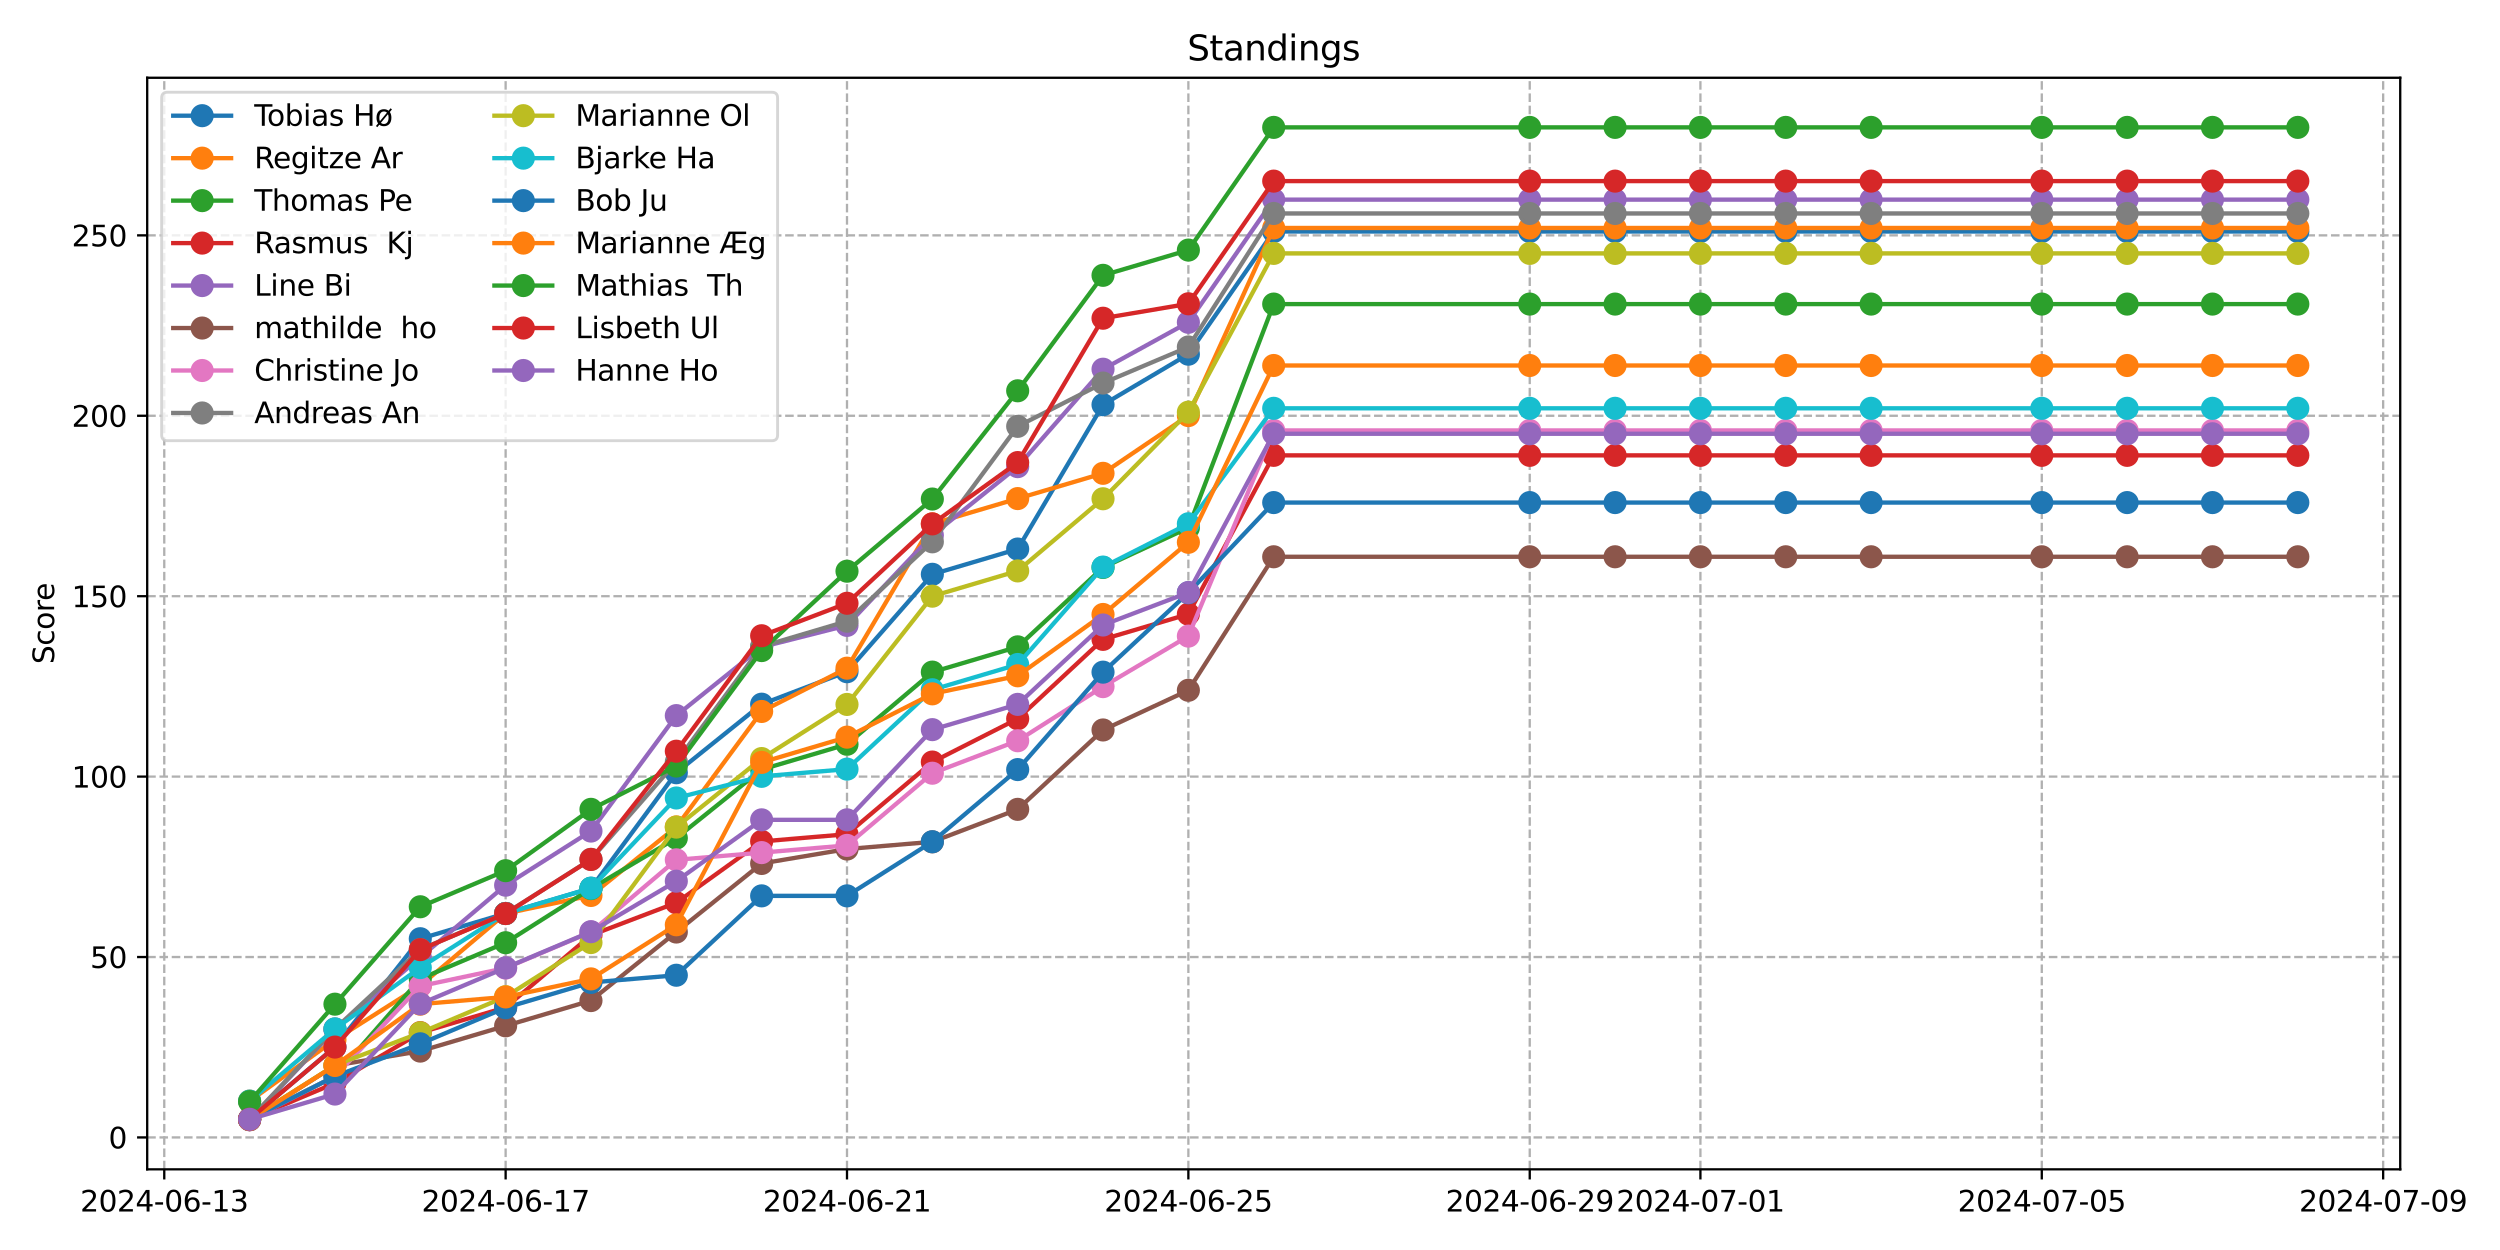 <?xml version="1.0" encoding="utf-8" standalone="no"?>
<!DOCTYPE svg PUBLIC "-//W3C//DTD SVG 1.1//EN"
  "http://www.w3.org/Graphics/SVG/1.1/DTD/svg11.dtd">
<svg xmlns:xlink="http://www.w3.org/1999/xlink" width="864pt" height="432pt" viewBox="0 0 864 432" xmlns="http://www.w3.org/2000/svg" version="1.1">
 <defs>
  <style type="text/css">*{stroke-linejoin: round; stroke-linecap: butt}</style>
 </defs>
 <g id="figure_1">
  <g id="patch_1">
   <path d="M 0 432 
L 864 432 
L 864 0 
L 0 0 
z
" style="fill: #ffffff"/>
  </g>
  <g id="axes_1">
   <g id="patch_2">
    <path d="M 50.87 404.12 
L 829.518 404.12 
L 829.518 26.88 
L 50.87 26.88 
z
" style="fill: #ffffff"/>
   </g>
   <g id="matplotlib.axis_1">
    <g id="xtick_1">
     <g id="line2d_1">
      <path d="M 56.769 404.12 
L 56.769 26.88 
" clip-path="url(#p887ad56a5b)" style="fill: none; stroke-dasharray: 2.96,1.28; stroke-dashoffset: 0; stroke: #b0b0b0; stroke-width: 0.8"/>
     </g>
     <g id="line2d_2">
      <defs>
       <path id="m298131d17d" d="M 0 0 
L 0 3.5 
" style="stroke: #000000; stroke-width: 0.8"/>
      </defs>
      <g>
       <use xlink:href="#m298131d17d" x="56.769" y="404.12" style="stroke: #000000; stroke-width: 0.8"/>
      </g>
     </g>
     <g id="text_1">
      <!-- 2024-06-13 -->
      <g transform="translate(27.711 418.718) scale(0.1 -0.1)">
       <defs>
        <path id="DejaVuSans-32" d="M 1228 531 
L 3431 531 
L 3431 0 
L 469 0 
L 469 531 
Q 828 903 1448 1529 
Q 2069 2156 2228 2338 
Q 2531 2678 2651 2914 
Q 2772 3150 2772 3378 
Q 2772 3750 2511 3984 
Q 2250 4219 1831 4219 
Q 1534 4219 1204 4116 
Q 875 4013 500 3803 
L 500 4441 
Q 881 4594 1212 4672 
Q 1544 4750 1819 4750 
Q 2544 4750 2975 4387 
Q 3406 4025 3406 3419 
Q 3406 3131 3298 2873 
Q 3191 2616 2906 2266 
Q 2828 2175 2409 1742 
Q 1991 1309 1228 531 
z
" transform="scale(0.016)"/>
        <path id="DejaVuSans-30" d="M 2034 4250 
Q 1547 4250 1301 3770 
Q 1056 3291 1056 2328 
Q 1056 1369 1301 889 
Q 1547 409 2034 409 
Q 2525 409 2770 889 
Q 3016 1369 3016 2328 
Q 3016 3291 2770 3770 
Q 2525 4250 2034 4250 
z
M 2034 4750 
Q 2819 4750 3233 4129 
Q 3647 3509 3647 2328 
Q 3647 1150 3233 529 
Q 2819 -91 2034 -91 
Q 1250 -91 836 529 
Q 422 1150 422 2328 
Q 422 3509 836 4129 
Q 1250 4750 2034 4750 
z
" transform="scale(0.016)"/>
        <path id="DejaVuSans-34" d="M 2419 4116 
L 825 1625 
L 2419 1625 
L 2419 4116 
z
M 2253 4666 
L 3047 4666 
L 3047 1625 
L 3713 1625 
L 3713 1100 
L 3047 1100 
L 3047 0 
L 2419 0 
L 2419 1100 
L 313 1100 
L 313 1709 
L 2253 4666 
z
" transform="scale(0.016)"/>
        <path id="DejaVuSans-2d" d="M 313 2009 
L 1997 2009 
L 1997 1497 
L 313 1497 
L 313 2009 
z
" transform="scale(0.016)"/>
        <path id="DejaVuSans-36" d="M 2113 2584 
Q 1688 2584 1439 2293 
Q 1191 2003 1191 1497 
Q 1191 994 1439 701 
Q 1688 409 2113 409 
Q 2538 409 2786 701 
Q 3034 994 3034 1497 
Q 3034 2003 2786 2293 
Q 2538 2584 2113 2584 
z
M 3366 4563 
L 3366 3988 
Q 3128 4100 2886 4159 
Q 2644 4219 2406 4219 
Q 1781 4219 1451 3797 
Q 1122 3375 1075 2522 
Q 1259 2794 1537 2939 
Q 1816 3084 2150 3084 
Q 2853 3084 3261 2657 
Q 3669 2231 3669 1497 
Q 3669 778 3244 343 
Q 2819 -91 2113 -91 
Q 1303 -91 875 529 
Q 447 1150 447 2328 
Q 447 3434 972 4092 
Q 1497 4750 2381 4750 
Q 2619 4750 2861 4703 
Q 3103 4656 3366 4563 
z
" transform="scale(0.016)"/>
        <path id="DejaVuSans-31" d="M 794 531 
L 1825 531 
L 1825 4091 
L 703 3866 
L 703 4441 
L 1819 4666 
L 2450 4666 
L 2450 531 
L 3481 531 
L 3481 0 
L 794 0 
L 794 531 
z
" transform="scale(0.016)"/>
        <path id="DejaVuSans-33" d="M 2597 2516 
Q 3050 2419 3304 2112 
Q 3559 1806 3559 1356 
Q 3559 666 3084 287 
Q 2609 -91 1734 -91 
Q 1441 -91 1130 -33 
Q 819 25 488 141 
L 488 750 
Q 750 597 1062 519 
Q 1375 441 1716 441 
Q 2309 441 2620 675 
Q 2931 909 2931 1356 
Q 2931 1769 2642 2001 
Q 2353 2234 1838 2234 
L 1294 2234 
L 1294 2753 
L 1863 2753 
Q 2328 2753 2575 2939 
Q 2822 3125 2822 3475 
Q 2822 3834 2567 4026 
Q 2313 4219 1838 4219 
Q 1578 4219 1281 4162 
Q 984 4106 628 3988 
L 628 4550 
Q 988 4650 1302 4700 
Q 1616 4750 1894 4750 
Q 2613 4750 3031 4423 
Q 3450 4097 3450 3541 
Q 3450 3153 3228 2886 
Q 3006 2619 2597 2516 
z
" transform="scale(0.016)"/>
       </defs>
       <use xlink:href="#DejaVuSans-32"/>
       <use xlink:href="#DejaVuSans-30" x="63.623"/>
       <use xlink:href="#DejaVuSans-32" x="127.246"/>
       <use xlink:href="#DejaVuSans-34" x="190.869"/>
       <use xlink:href="#DejaVuSans-2d" x="254.492"/>
       <use xlink:href="#DejaVuSans-30" x="290.576"/>
       <use xlink:href="#DejaVuSans-36" x="354.199"/>
       <use xlink:href="#DejaVuSans-2d" x="417.822"/>
       <use xlink:href="#DejaVuSans-31" x="453.906"/>
       <use xlink:href="#DejaVuSans-33" x="517.529"/>
      </g>
     </g>
    </g>
    <g id="xtick_2">
     <g id="line2d_3">
      <path d="M 174.746 404.12 
L 174.746 26.88 
" clip-path="url(#p887ad56a5b)" style="fill: none; stroke-dasharray: 2.96,1.28; stroke-dashoffset: 0; stroke: #b0b0b0; stroke-width: 0.8"/>
     </g>
     <g id="line2d_4">
      <g>
       <use xlink:href="#m298131d17d" x="174.746" y="404.12" style="stroke: #000000; stroke-width: 0.8"/>
      </g>
     </g>
     <g id="text_2">
      <!-- 2024-06-17 -->
      <g transform="translate(145.688 418.718) scale(0.1 -0.1)">
       <defs>
        <path id="DejaVuSans-37" d="M 525 4666 
L 3525 4666 
L 3525 4397 
L 1831 0 
L 1172 0 
L 2766 4134 
L 525 4134 
L 525 4666 
z
" transform="scale(0.016)"/>
       </defs>
       <use xlink:href="#DejaVuSans-32"/>
       <use xlink:href="#DejaVuSans-30" x="63.623"/>
       <use xlink:href="#DejaVuSans-32" x="127.246"/>
       <use xlink:href="#DejaVuSans-34" x="190.869"/>
       <use xlink:href="#DejaVuSans-2d" x="254.492"/>
       <use xlink:href="#DejaVuSans-30" x="290.576"/>
       <use xlink:href="#DejaVuSans-36" x="354.199"/>
       <use xlink:href="#DejaVuSans-2d" x="417.822"/>
       <use xlink:href="#DejaVuSans-31" x="453.906"/>
       <use xlink:href="#DejaVuSans-37" x="517.529"/>
      </g>
     </g>
    </g>
    <g id="xtick_3">
     <g id="line2d_5">
      <path d="M 292.723 404.12 
L 292.723 26.88 
" clip-path="url(#p887ad56a5b)" style="fill: none; stroke-dasharray: 2.96,1.28; stroke-dashoffset: 0; stroke: #b0b0b0; stroke-width: 0.8"/>
     </g>
     <g id="line2d_6">
      <g>
       <use xlink:href="#m298131d17d" x="292.723" y="404.12" style="stroke: #000000; stroke-width: 0.8"/>
      </g>
     </g>
     <g id="text_3">
      <!-- 2024-06-21 -->
      <g transform="translate(263.665 418.718) scale(0.1 -0.1)">
       <use xlink:href="#DejaVuSans-32"/>
       <use xlink:href="#DejaVuSans-30" x="63.623"/>
       <use xlink:href="#DejaVuSans-32" x="127.246"/>
       <use xlink:href="#DejaVuSans-34" x="190.869"/>
       <use xlink:href="#DejaVuSans-2d" x="254.492"/>
       <use xlink:href="#DejaVuSans-30" x="290.576"/>
       <use xlink:href="#DejaVuSans-36" x="354.199"/>
       <use xlink:href="#DejaVuSans-2d" x="417.822"/>
       <use xlink:href="#DejaVuSans-32" x="453.906"/>
       <use xlink:href="#DejaVuSans-31" x="517.529"/>
      </g>
     </g>
    </g>
    <g id="xtick_4">
     <g id="line2d_7">
      <path d="M 410.7 404.12 
L 410.7 26.88 
" clip-path="url(#p887ad56a5b)" style="fill: none; stroke-dasharray: 2.96,1.28; stroke-dashoffset: 0; stroke: #b0b0b0; stroke-width: 0.8"/>
     </g>
     <g id="line2d_8">
      <g>
       <use xlink:href="#m298131d17d" x="410.7" y="404.12" style="stroke: #000000; stroke-width: 0.8"/>
      </g>
     </g>
     <g id="text_4">
      <!-- 2024-06-25 -->
      <g transform="translate(381.642 418.718) scale(0.1 -0.1)">
       <defs>
        <path id="DejaVuSans-35" d="M 691 4666 
L 3169 4666 
L 3169 4134 
L 1269 4134 
L 1269 2991 
Q 1406 3038 1543 3061 
Q 1681 3084 1819 3084 
Q 2600 3084 3056 2656 
Q 3513 2228 3513 1497 
Q 3513 744 3044 326 
Q 2575 -91 1722 -91 
Q 1428 -91 1123 -41 
Q 819 9 494 109 
L 494 744 
Q 775 591 1075 516 
Q 1375 441 1709 441 
Q 2250 441 2565 725 
Q 2881 1009 2881 1497 
Q 2881 1984 2565 2268 
Q 2250 2553 1709 2553 
Q 1456 2553 1204 2497 
Q 953 2441 691 2322 
L 691 4666 
z
" transform="scale(0.016)"/>
       </defs>
       <use xlink:href="#DejaVuSans-32"/>
       <use xlink:href="#DejaVuSans-30" x="63.623"/>
       <use xlink:href="#DejaVuSans-32" x="127.246"/>
       <use xlink:href="#DejaVuSans-34" x="190.869"/>
       <use xlink:href="#DejaVuSans-2d" x="254.492"/>
       <use xlink:href="#DejaVuSans-30" x="290.576"/>
       <use xlink:href="#DejaVuSans-36" x="354.199"/>
       <use xlink:href="#DejaVuSans-2d" x="417.822"/>
       <use xlink:href="#DejaVuSans-32" x="453.906"/>
       <use xlink:href="#DejaVuSans-35" x="517.529"/>
      </g>
     </g>
    </g>
    <g id="xtick_5">
     <g id="line2d_9">
      <path d="M 528.677 404.12 
L 528.677 26.88 
" clip-path="url(#p887ad56a5b)" style="fill: none; stroke-dasharray: 2.96,1.28; stroke-dashoffset: 0; stroke: #b0b0b0; stroke-width: 0.8"/>
     </g>
     <g id="line2d_10">
      <g>
       <use xlink:href="#m298131d17d" x="528.677" y="404.12" style="stroke: #000000; stroke-width: 0.8"/>
      </g>
     </g>
     <g id="text_5">
      <!-- 2024-06-29 -->
      <g transform="translate(499.619 418.718) scale(0.1 -0.1)">
       <defs>
        <path id="DejaVuSans-39" d="M 703 97 
L 703 672 
Q 941 559 1184 500 
Q 1428 441 1663 441 
Q 2288 441 2617 861 
Q 2947 1281 2994 2138 
Q 2813 1869 2534 1725 
Q 2256 1581 1919 1581 
Q 1219 1581 811 2004 
Q 403 2428 403 3163 
Q 403 3881 828 4315 
Q 1253 4750 1959 4750 
Q 2769 4750 3195 4129 
Q 3622 3509 3622 2328 
Q 3622 1225 3098 567 
Q 2575 -91 1691 -91 
Q 1453 -91 1209 -44 
Q 966 3 703 97 
z
M 1959 2075 
Q 2384 2075 2632 2365 
Q 2881 2656 2881 3163 
Q 2881 3666 2632 3958 
Q 2384 4250 1959 4250 
Q 1534 4250 1286 3958 
Q 1038 3666 1038 3163 
Q 1038 2656 1286 2365 
Q 1534 2075 1959 2075 
z
" transform="scale(0.016)"/>
       </defs>
       <use xlink:href="#DejaVuSans-32"/>
       <use xlink:href="#DejaVuSans-30" x="63.623"/>
       <use xlink:href="#DejaVuSans-32" x="127.246"/>
       <use xlink:href="#DejaVuSans-34" x="190.869"/>
       <use xlink:href="#DejaVuSans-2d" x="254.492"/>
       <use xlink:href="#DejaVuSans-30" x="290.576"/>
       <use xlink:href="#DejaVuSans-36" x="354.199"/>
       <use xlink:href="#DejaVuSans-2d" x="417.822"/>
       <use xlink:href="#DejaVuSans-32" x="453.906"/>
       <use xlink:href="#DejaVuSans-39" x="517.529"/>
      </g>
     </g>
    </g>
    <g id="xtick_6">
     <g id="line2d_11">
      <path d="M 587.665 404.12 
L 587.665 26.88 
" clip-path="url(#p887ad56a5b)" style="fill: none; stroke-dasharray: 2.96,1.28; stroke-dashoffset: 0; stroke: #b0b0b0; stroke-width: 0.8"/>
     </g>
     <g id="line2d_12">
      <g>
       <use xlink:href="#m298131d17d" x="587.665" y="404.12" style="stroke: #000000; stroke-width: 0.8"/>
      </g>
     </g>
     <g id="text_6">
      <!-- 2024-07-01 -->
      <g transform="translate(558.607 418.718) scale(0.1 -0.1)">
       <use xlink:href="#DejaVuSans-32"/>
       <use xlink:href="#DejaVuSans-30" x="63.623"/>
       <use xlink:href="#DejaVuSans-32" x="127.246"/>
       <use xlink:href="#DejaVuSans-34" x="190.869"/>
       <use xlink:href="#DejaVuSans-2d" x="254.492"/>
       <use xlink:href="#DejaVuSans-30" x="290.576"/>
       <use xlink:href="#DejaVuSans-37" x="354.199"/>
       <use xlink:href="#DejaVuSans-2d" x="417.822"/>
       <use xlink:href="#DejaVuSans-30" x="453.906"/>
       <use xlink:href="#DejaVuSans-31" x="517.529"/>
      </g>
     </g>
    </g>
    <g id="xtick_7">
     <g id="line2d_13">
      <path d="M 705.642 404.12 
L 705.642 26.88 
" clip-path="url(#p887ad56a5b)" style="fill: none; stroke-dasharray: 2.96,1.28; stroke-dashoffset: 0; stroke: #b0b0b0; stroke-width: 0.8"/>
     </g>
     <g id="line2d_14">
      <g>
       <use xlink:href="#m298131d17d" x="705.642" y="404.12" style="stroke: #000000; stroke-width: 0.8"/>
      </g>
     </g>
     <g id="text_7">
      <!-- 2024-07-05 -->
      <g transform="translate(676.584 418.718) scale(0.1 -0.1)">
       <use xlink:href="#DejaVuSans-32"/>
       <use xlink:href="#DejaVuSans-30" x="63.623"/>
       <use xlink:href="#DejaVuSans-32" x="127.246"/>
       <use xlink:href="#DejaVuSans-34" x="190.869"/>
       <use xlink:href="#DejaVuSans-2d" x="254.492"/>
       <use xlink:href="#DejaVuSans-30" x="290.576"/>
       <use xlink:href="#DejaVuSans-37" x="354.199"/>
       <use xlink:href="#DejaVuSans-2d" x="417.822"/>
       <use xlink:href="#DejaVuSans-30" x="453.906"/>
       <use xlink:href="#DejaVuSans-35" x="517.529"/>
      </g>
     </g>
    </g>
    <g id="xtick_8">
     <g id="line2d_15">
      <path d="M 823.619 404.12 
L 823.619 26.88 
" clip-path="url(#p887ad56a5b)" style="fill: none; stroke-dasharray: 2.96,1.28; stroke-dashoffset: 0; stroke: #b0b0b0; stroke-width: 0.8"/>
     </g>
     <g id="line2d_16">
      <g>
       <use xlink:href="#m298131d17d" x="823.619" y="404.12" style="stroke: #000000; stroke-width: 0.8"/>
      </g>
     </g>
     <g id="text_8">
      <!-- 2024-07-09 -->
      <g transform="translate(794.561 418.718) scale(0.1 -0.1)">
       <use xlink:href="#DejaVuSans-32"/>
       <use xlink:href="#DejaVuSans-30" x="63.623"/>
       <use xlink:href="#DejaVuSans-32" x="127.246"/>
       <use xlink:href="#DejaVuSans-34" x="190.869"/>
       <use xlink:href="#DejaVuSans-2d" x="254.492"/>
       <use xlink:href="#DejaVuSans-30" x="290.576"/>
       <use xlink:href="#DejaVuSans-37" x="354.199"/>
       <use xlink:href="#DejaVuSans-2d" x="417.822"/>
       <use xlink:href="#DejaVuSans-30" x="453.906"/>
       <use xlink:href="#DejaVuSans-39" x="517.529"/>
      </g>
     </g>
    </g>
   </g>
   <g id="matplotlib.axis_2">
    <g id="ytick_1">
     <g id="line2d_17">
      <path d="M 50.87 393.092 
L 829.518 393.092 
" clip-path="url(#p887ad56a5b)" style="fill: none; stroke-dasharray: 2.96,1.28; stroke-dashoffset: 0; stroke: #b0b0b0; stroke-width: 0.8"/>
     </g>
     <g id="line2d_18">
      <defs>
       <path id="m9f9b24f0c1" d="M 0 0 
L -3.5 0 
" style="stroke: #000000; stroke-width: 0.8"/>
      </defs>
      <g>
       <use xlink:href="#m9f9b24f0c1" x="50.87" y="393.092" style="stroke: #000000; stroke-width: 0.8"/>
      </g>
     </g>
     <g id="text_9">
      <!-- 0 -->
      <g transform="translate(37.508 396.891) scale(0.1 -0.1)">
       <use xlink:href="#DejaVuSans-30"/>
      </g>
     </g>
    </g>
    <g id="ytick_2">
     <g id="line2d_19">
      <path d="M 50.87 330.743 
L 829.518 330.743 
" clip-path="url(#p887ad56a5b)" style="fill: none; stroke-dasharray: 2.96,1.28; stroke-dashoffset: 0; stroke: #b0b0b0; stroke-width: 0.8"/>
     </g>
     <g id="line2d_20">
      <g>
       <use xlink:href="#m9f9b24f0c1" x="50.87" y="330.743" style="stroke: #000000; stroke-width: 0.8"/>
      </g>
     </g>
     <g id="text_10">
      <!-- 50 -->
      <g transform="translate(31.145 334.542) scale(0.1 -0.1)">
       <use xlink:href="#DejaVuSans-35"/>
       <use xlink:href="#DejaVuSans-30" x="63.623"/>
      </g>
     </g>
    </g>
    <g id="ytick_3">
     <g id="line2d_21">
      <path d="M 50.87 268.394 
L 829.518 268.394 
" clip-path="url(#p887ad56a5b)" style="fill: none; stroke-dasharray: 2.96,1.28; stroke-dashoffset: 0; stroke: #b0b0b0; stroke-width: 0.8"/>
     </g>
     <g id="line2d_22">
      <g>
       <use xlink:href="#m9f9b24f0c1" x="50.87" y="268.394" style="stroke: #000000; stroke-width: 0.8"/>
      </g>
     </g>
     <g id="text_11">
      <!-- 100 -->
      <g transform="translate(24.782 272.193) scale(0.1 -0.1)">
       <use xlink:href="#DejaVuSans-31"/>
       <use xlink:href="#DejaVuSans-30" x="63.623"/>
       <use xlink:href="#DejaVuSans-30" x="127.246"/>
      </g>
     </g>
    </g>
    <g id="ytick_4">
     <g id="line2d_23">
      <path d="M 50.87 206.045 
L 829.518 206.045 
" clip-path="url(#p887ad56a5b)" style="fill: none; stroke-dasharray: 2.96,1.28; stroke-dashoffset: 0; stroke: #b0b0b0; stroke-width: 0.8"/>
     </g>
     <g id="line2d_24">
      <g>
       <use xlink:href="#m9f9b24f0c1" x="50.87" y="206.045" style="stroke: #000000; stroke-width: 0.8"/>
      </g>
     </g>
     <g id="text_12">
      <!-- 150 -->
      <g transform="translate(24.782 209.844) scale(0.1 -0.1)">
       <use xlink:href="#DejaVuSans-31"/>
       <use xlink:href="#DejaVuSans-35" x="63.623"/>
       <use xlink:href="#DejaVuSans-30" x="127.246"/>
      </g>
     </g>
    </g>
    <g id="ytick_5">
     <g id="line2d_25">
      <path d="M 50.87 143.695 
L 829.518 143.695 
" clip-path="url(#p887ad56a5b)" style="fill: none; stroke-dasharray: 2.96,1.28; stroke-dashoffset: 0; stroke: #b0b0b0; stroke-width: 0.8"/>
     </g>
     <g id="line2d_26">
      <g>
       <use xlink:href="#m9f9b24f0c1" x="50.87" y="143.695" style="stroke: #000000; stroke-width: 0.8"/>
      </g>
     </g>
     <g id="text_13">
      <!-- 200 -->
      <g transform="translate(24.782 147.495) scale(0.1 -0.1)">
       <use xlink:href="#DejaVuSans-32"/>
       <use xlink:href="#DejaVuSans-30" x="63.623"/>
       <use xlink:href="#DejaVuSans-30" x="127.246"/>
      </g>
     </g>
    </g>
    <g id="ytick_6">
     <g id="line2d_27">
      <path d="M 50.87 81.346 
L 829.518 81.346 
" clip-path="url(#p887ad56a5b)" style="fill: none; stroke-dasharray: 2.96,1.28; stroke-dashoffset: 0; stroke: #b0b0b0; stroke-width: 0.8"/>
     </g>
     <g id="line2d_28">
      <g>
       <use xlink:href="#m9f9b24f0c1" x="50.87" y="81.346" style="stroke: #000000; stroke-width: 0.8"/>
      </g>
     </g>
     <g id="text_14">
      <!-- 250 -->
      <g transform="translate(24.782 85.145) scale(0.1 -0.1)">
       <use xlink:href="#DejaVuSans-32"/>
       <use xlink:href="#DejaVuSans-35" x="63.623"/>
       <use xlink:href="#DejaVuSans-30" x="127.246"/>
      </g>
     </g>
    </g>
    <g id="text_15">
     <!-- Score -->
     <g transform="translate(18.703 229.502) rotate(-90) scale(0.1 -0.1)">
      <defs>
       <path id="DejaVuSans-53" d="M 3425 4513 
L 3425 3897 
Q 3066 4069 2747 4153 
Q 2428 4238 2131 4238 
Q 1616 4238 1336 4038 
Q 1056 3838 1056 3469 
Q 1056 3159 1242 3001 
Q 1428 2844 1947 2747 
L 2328 2669 
Q 3034 2534 3370 2195 
Q 3706 1856 3706 1288 
Q 3706 609 3251 259 
Q 2797 -91 1919 -91 
Q 1588 -91 1214 -16 
Q 841 59 441 206 
L 441 856 
Q 825 641 1194 531 
Q 1563 422 1919 422 
Q 2459 422 2753 634 
Q 3047 847 3047 1241 
Q 3047 1584 2836 1778 
Q 2625 1972 2144 2069 
L 1759 2144 
Q 1053 2284 737 2584 
Q 422 2884 422 3419 
Q 422 4038 858 4394 
Q 1294 4750 2059 4750 
Q 2388 4750 2728 4690 
Q 3069 4631 3425 4513 
z
" transform="scale(0.016)"/>
       <path id="DejaVuSans-63" d="M 3122 3366 
L 3122 2828 
Q 2878 2963 2633 3030 
Q 2388 3097 2138 3097 
Q 1578 3097 1268 2742 
Q 959 2388 959 1747 
Q 959 1106 1268 751 
Q 1578 397 2138 397 
Q 2388 397 2633 464 
Q 2878 531 3122 666 
L 3122 134 
Q 2881 22 2623 -34 
Q 2366 -91 2075 -91 
Q 1284 -91 818 406 
Q 353 903 353 1747 
Q 353 2603 823 3093 
Q 1294 3584 2113 3584 
Q 2378 3584 2631 3529 
Q 2884 3475 3122 3366 
z
" transform="scale(0.016)"/>
       <path id="DejaVuSans-6f" d="M 1959 3097 
Q 1497 3097 1228 2736 
Q 959 2375 959 1747 
Q 959 1119 1226 758 
Q 1494 397 1959 397 
Q 2419 397 2687 759 
Q 2956 1122 2956 1747 
Q 2956 2369 2687 2733 
Q 2419 3097 1959 3097 
z
M 1959 3584 
Q 2709 3584 3137 3096 
Q 3566 2609 3566 1747 
Q 3566 888 3137 398 
Q 2709 -91 1959 -91 
Q 1206 -91 779 398 
Q 353 888 353 1747 
Q 353 2609 779 3096 
Q 1206 3584 1959 3584 
z
" transform="scale(0.016)"/>
       <path id="DejaVuSans-72" d="M 2631 2963 
Q 2534 3019 2420 3045 
Q 2306 3072 2169 3072 
Q 1681 3072 1420 2755 
Q 1159 2438 1159 1844 
L 1159 0 
L 581 0 
L 581 3500 
L 1159 3500 
L 1159 2956 
Q 1341 3275 1631 3429 
Q 1922 3584 2338 3584 
Q 2397 3584 2469 3576 
Q 2541 3569 2628 3553 
L 2631 2963 
z
" transform="scale(0.016)"/>
       <path id="DejaVuSans-65" d="M 3597 1894 
L 3597 1613 
L 953 1613 
Q 991 1019 1311 708 
Q 1631 397 2203 397 
Q 2534 397 2845 478 
Q 3156 559 3463 722 
L 3463 178 
Q 3153 47 2828 -22 
Q 2503 -91 2169 -91 
Q 1331 -91 842 396 
Q 353 884 353 1716 
Q 353 2575 817 3079 
Q 1281 3584 2069 3584 
Q 2775 3584 3186 3129 
Q 3597 2675 3597 1894 
z
M 3022 2063 
Q 3016 2534 2758 2815 
Q 2500 3097 2075 3097 
Q 1594 3097 1305 2825 
Q 1016 2553 972 2059 
L 3022 2063 
z
" transform="scale(0.016)"/>
      </defs>
      <use xlink:href="#DejaVuSans-53"/>
      <use xlink:href="#DejaVuSans-63" x="63.477"/>
      <use xlink:href="#DejaVuSans-6f" x="118.457"/>
      <use xlink:href="#DejaVuSans-72" x="179.639"/>
      <use xlink:href="#DejaVuSans-65" x="218.502"/>
     </g>
    </g>
   </g>
   <g id="line2d_29">
    <path d="M 86.263 386.771 
L 115.757 361.831 
L 145.252 324.421 
L 174.746 315.693 
L 204.24 306.964 
L 233.734 267.06 
L 263.228 243.367 
L 292.723 232.145 
L 322.217 198.476 
L 351.711 189.747 
L 381.205 139.868 
L 410.7 122.41 
L 440.194 80.013 
L 528.677 80.013 
L 558.171 80.013 
L 587.665 80.013 
L 617.159 80.013 
L 646.653 80.013 
L 705.642 80.013 
L 735.136 80.013 
L 764.63 80.013 
L 794.125 80.013 
" clip-path="url(#p887ad56a5b)" style="fill: none; stroke: #1f77b4; stroke-width: 1.5; stroke-linecap: square"/>
    <defs>
     <path id="m9a39806d86" d="M 0 3.5 
C 0.928 3.5 1.819 3.131 2.475 2.475 
C 3.131 1.819 3.5 0.928 3.5 0 
C 3.5 -0.928 3.131 -1.819 2.475 -2.475 
C 1.819 -3.131 0.928 -3.5 0 -3.5 
C -0.928 -3.5 -1.819 -3.131 -2.475 -2.475 
C -3.131 -1.819 -3.5 -0.928 -3.5 0 
C -3.5 0.928 -3.131 1.819 -2.475 2.475 
C -1.819 3.131 -0.928 3.5 0 3.5 
z
" style="stroke: #1f77b4"/>
    </defs>
    <g clip-path="url(#p887ad56a5b)">
     <use xlink:href="#m9a39806d86" x="86.263" y="386.771" style="fill: #1f77b4; stroke: #1f77b4"/>
     <use xlink:href="#m9a39806d86" x="115.757" y="361.831" style="fill: #1f77b4; stroke: #1f77b4"/>
     <use xlink:href="#m9a39806d86" x="145.252" y="324.421" style="fill: #1f77b4; stroke: #1f77b4"/>
     <use xlink:href="#m9a39806d86" x="174.746" y="315.693" style="fill: #1f77b4; stroke: #1f77b4"/>
     <use xlink:href="#m9a39806d86" x="204.24" y="306.964" style="fill: #1f77b4; stroke: #1f77b4"/>
     <use xlink:href="#m9a39806d86" x="233.734" y="267.06" style="fill: #1f77b4; stroke: #1f77b4"/>
     <use xlink:href="#m9a39806d86" x="263.228" y="243.367" style="fill: #1f77b4; stroke: #1f77b4"/>
     <use xlink:href="#m9a39806d86" x="292.723" y="232.145" style="fill: #1f77b4; stroke: #1f77b4"/>
     <use xlink:href="#m9a39806d86" x="322.217" y="198.476" style="fill: #1f77b4; stroke: #1f77b4"/>
     <use xlink:href="#m9a39806d86" x="351.711" y="189.747" style="fill: #1f77b4; stroke: #1f77b4"/>
     <use xlink:href="#m9a39806d86" x="381.205" y="139.868" style="fill: #1f77b4; stroke: #1f77b4"/>
     <use xlink:href="#m9a39806d86" x="410.7" y="122.41" style="fill: #1f77b4; stroke: #1f77b4"/>
     <use xlink:href="#m9a39806d86" x="440.194" y="80.013" style="fill: #1f77b4; stroke: #1f77b4"/>
     <use xlink:href="#m9a39806d86" x="528.677" y="80.013" style="fill: #1f77b4; stroke: #1f77b4"/>
     <use xlink:href="#m9a39806d86" x="558.171" y="80.013" style="fill: #1f77b4; stroke: #1f77b4"/>
     <use xlink:href="#m9a39806d86" x="587.665" y="80.013" style="fill: #1f77b4; stroke: #1f77b4"/>
     <use xlink:href="#m9a39806d86" x="617.159" y="80.013" style="fill: #1f77b4; stroke: #1f77b4"/>
     <use xlink:href="#m9a39806d86" x="646.653" y="80.013" style="fill: #1f77b4; stroke: #1f77b4"/>
     <use xlink:href="#m9a39806d86" x="705.642" y="80.013" style="fill: #1f77b4; stroke: #1f77b4"/>
     <use xlink:href="#m9a39806d86" x="735.136" y="80.013" style="fill: #1f77b4; stroke: #1f77b4"/>
     <use xlink:href="#m9a39806d86" x="764.63" y="80.013" style="fill: #1f77b4; stroke: #1f77b4"/>
     <use xlink:href="#m9a39806d86" x="794.125" y="80.013" style="fill: #1f77b4; stroke: #1f77b4"/>
    </g>
   </g>
   <g id="line2d_30">
    <path d="M 86.263 380.556 
L 115.757 359.357 
L 145.252 340.652 
L 174.746 315.713 
L 204.24 309.478 
L 233.734 285.785 
L 263.228 245.881 
L 292.723 230.918 
L 322.217 181.038 
L 351.711 172.309 
L 381.205 163.581 
L 410.7 143.629 
L 440.194 78.786 
L 528.677 78.786 
L 558.171 78.786 
L 587.665 78.786 
L 617.159 78.786 
L 646.653 78.786 
L 705.642 78.786 
L 735.136 78.786 
L 764.63 78.786 
L 794.125 78.786 
" clip-path="url(#p887ad56a5b)" style="fill: none; stroke: #ff7f0e; stroke-width: 1.5; stroke-linecap: square"/>
    <defs>
     <path id="m9a571bd976" d="M 0 3.5 
C 0.928 3.5 1.819 3.131 2.475 2.475 
C 3.131 1.819 3.5 0.928 3.5 0 
C 3.5 -0.928 3.131 -1.819 2.475 -2.475 
C 1.819 -3.131 0.928 -3.5 0 -3.5 
C -0.928 -3.5 -1.819 -3.131 -2.475 -2.475 
C -3.131 -1.819 -3.5 -0.928 -3.5 0 
C -3.5 0.928 -3.131 1.819 -2.475 2.475 
C -1.819 3.131 -0.928 3.5 0 3.5 
z
" style="stroke: #ff7f0e"/>
    </defs>
    <g clip-path="url(#p887ad56a5b)">
     <use xlink:href="#m9a571bd976" x="86.263" y="380.556" style="fill: #ff7f0e; stroke: #ff7f0e"/>
     <use xlink:href="#m9a571bd976" x="115.757" y="359.357" style="fill: #ff7f0e; stroke: #ff7f0e"/>
     <use xlink:href="#m9a571bd976" x="145.252" y="340.652" style="fill: #ff7f0e; stroke: #ff7f0e"/>
     <use xlink:href="#m9a571bd976" x="174.746" y="315.713" style="fill: #ff7f0e; stroke: #ff7f0e"/>
     <use xlink:href="#m9a571bd976" x="204.24" y="309.478" style="fill: #ff7f0e; stroke: #ff7f0e"/>
     <use xlink:href="#m9a571bd976" x="233.734" y="285.785" style="fill: #ff7f0e; stroke: #ff7f0e"/>
     <use xlink:href="#m9a571bd976" x="263.228" y="245.881" style="fill: #ff7f0e; stroke: #ff7f0e"/>
     <use xlink:href="#m9a571bd976" x="292.723" y="230.918" style="fill: #ff7f0e; stroke: #ff7f0e"/>
     <use xlink:href="#m9a571bd976" x="322.217" y="181.038" style="fill: #ff7f0e; stroke: #ff7f0e"/>
     <use xlink:href="#m9a571bd976" x="351.711" y="172.309" style="fill: #ff7f0e; stroke: #ff7f0e"/>
     <use xlink:href="#m9a571bd976" x="381.205" y="163.581" style="fill: #ff7f0e; stroke: #ff7f0e"/>
     <use xlink:href="#m9a571bd976" x="410.7" y="143.629" style="fill: #ff7f0e; stroke: #ff7f0e"/>
     <use xlink:href="#m9a571bd976" x="440.194" y="78.786" style="fill: #ff7f0e; stroke: #ff7f0e"/>
     <use xlink:href="#m9a571bd976" x="528.677" y="78.786" style="fill: #ff7f0e; stroke: #ff7f0e"/>
     <use xlink:href="#m9a571bd976" x="558.171" y="78.786" style="fill: #ff7f0e; stroke: #ff7f0e"/>
     <use xlink:href="#m9a571bd976" x="587.665" y="78.786" style="fill: #ff7f0e; stroke: #ff7f0e"/>
     <use xlink:href="#m9a571bd976" x="617.159" y="78.786" style="fill: #ff7f0e; stroke: #ff7f0e"/>
     <use xlink:href="#m9a571bd976" x="646.653" y="78.786" style="fill: #ff7f0e; stroke: #ff7f0e"/>
     <use xlink:href="#m9a571bd976" x="705.642" y="78.786" style="fill: #ff7f0e; stroke: #ff7f0e"/>
     <use xlink:href="#m9a571bd976" x="735.136" y="78.786" style="fill: #ff7f0e; stroke: #ff7f0e"/>
     <use xlink:href="#m9a571bd976" x="764.63" y="78.786" style="fill: #ff7f0e; stroke: #ff7f0e"/>
     <use xlink:href="#m9a571bd976" x="794.125" y="78.786" style="fill: #ff7f0e; stroke: #ff7f0e"/>
    </g>
   </g>
   <g id="line2d_31">
    <path d="M 86.263 386.906 
L 115.757 371.942 
L 145.252 338.274 
L 174.746 325.804 
L 204.24 307.099 
L 233.734 289.641 
L 263.228 265.949 
L 292.723 257.22 
L 322.217 232.28 
L 351.711 223.551 
L 381.205 196.118 
L 410.7 182.401 
L 440.194 105.088 
L 528.677 105.088 
L 558.171 105.088 
L 587.665 105.088 
L 617.159 105.088 
L 646.653 105.088 
L 705.642 105.088 
L 735.136 105.088 
L 764.63 105.088 
L 794.125 105.088 
" clip-path="url(#p887ad56a5b)" style="fill: none; stroke: #2ca02c; stroke-width: 1.5; stroke-linecap: square"/>
    <defs>
     <path id="m404602b47b" d="M 0 3.5 
C 0.928 3.5 1.819 3.131 2.475 2.475 
C 3.131 1.819 3.5 0.928 3.5 0 
C 3.5 -0.928 3.131 -1.819 2.475 -2.475 
C 1.819 -3.131 0.928 -3.5 0 -3.5 
C -0.928 -3.5 -1.819 -3.131 -2.475 -2.475 
C -3.131 -1.819 -3.5 -0.928 -3.5 0 
C -3.5 0.928 -3.131 1.819 -2.475 2.475 
C -1.819 3.131 -0.928 3.5 0 3.5 
z
" style="stroke: #2ca02c"/>
    </defs>
    <g clip-path="url(#p887ad56a5b)">
     <use xlink:href="#m404602b47b" x="86.263" y="386.906" style="fill: #2ca02c; stroke: #2ca02c"/>
     <use xlink:href="#m404602b47b" x="115.757" y="371.942" style="fill: #2ca02c; stroke: #2ca02c"/>
     <use xlink:href="#m404602b47b" x="145.252" y="338.274" style="fill: #2ca02c; stroke: #2ca02c"/>
     <use xlink:href="#m404602b47b" x="174.746" y="325.804" style="fill: #2ca02c; stroke: #2ca02c"/>
     <use xlink:href="#m404602b47b" x="204.24" y="307.099" style="fill: #2ca02c; stroke: #2ca02c"/>
     <use xlink:href="#m404602b47b" x="233.734" y="289.641" style="fill: #2ca02c; stroke: #2ca02c"/>
     <use xlink:href="#m404602b47b" x="263.228" y="265.949" style="fill: #2ca02c; stroke: #2ca02c"/>
     <use xlink:href="#m404602b47b" x="292.723" y="257.22" style="fill: #2ca02c; stroke: #2ca02c"/>
     <use xlink:href="#m404602b47b" x="322.217" y="232.28" style="fill: #2ca02c; stroke: #2ca02c"/>
     <use xlink:href="#m404602b47b" x="351.711" y="223.551" style="fill: #2ca02c; stroke: #2ca02c"/>
     <use xlink:href="#m404602b47b" x="381.205" y="196.118" style="fill: #2ca02c; stroke: #2ca02c"/>
     <use xlink:href="#m404602b47b" x="410.7" y="182.401" style="fill: #2ca02c; stroke: #2ca02c"/>
     <use xlink:href="#m404602b47b" x="440.194" y="105.088" style="fill: #2ca02c; stroke: #2ca02c"/>
     <use xlink:href="#m404602b47b" x="528.677" y="105.088" style="fill: #2ca02c; stroke: #2ca02c"/>
     <use xlink:href="#m404602b47b" x="558.171" y="105.088" style="fill: #2ca02c; stroke: #2ca02c"/>
     <use xlink:href="#m404602b47b" x="587.665" y="105.088" style="fill: #2ca02c; stroke: #2ca02c"/>
     <use xlink:href="#m404602b47b" x="617.159" y="105.088" style="fill: #2ca02c; stroke: #2ca02c"/>
     <use xlink:href="#m404602b47b" x="646.653" y="105.088" style="fill: #2ca02c; stroke: #2ca02c"/>
     <use xlink:href="#m404602b47b" x="705.642" y="105.088" style="fill: #2ca02c; stroke: #2ca02c"/>
     <use xlink:href="#m404602b47b" x="735.136" y="105.088" style="fill: #2ca02c; stroke: #2ca02c"/>
     <use xlink:href="#m404602b47b" x="764.63" y="105.088" style="fill: #2ca02c; stroke: #2ca02c"/>
     <use xlink:href="#m404602b47b" x="794.125" y="105.088" style="fill: #2ca02c; stroke: #2ca02c"/>
    </g>
   </g>
   <g id="line2d_32">
    <path d="M 86.263 386.815 
L 115.757 374.345 
L 145.252 356.887 
L 174.746 348.158 
L 204.24 323.219 
L 233.734 311.996 
L 263.228 290.797 
L 292.723 288.303 
L 322.217 263.363 
L 351.711 248.4 
L 381.205 220.966 
L 410.7 212.237 
L 440.194 157.37 
L 528.677 157.37 
L 558.171 157.37 
L 587.665 157.37 
L 617.159 157.37 
L 646.653 157.37 
L 705.642 157.37 
L 735.136 157.37 
L 764.63 157.37 
L 794.125 157.37 
" clip-path="url(#p887ad56a5b)" style="fill: none; stroke: #d62728; stroke-width: 1.5; stroke-linecap: square"/>
    <defs>
     <path id="ma3af29e248" d="M 0 3.5 
C 0.928 3.5 1.819 3.131 2.475 2.475 
C 3.131 1.819 3.5 0.928 3.5 0 
C 3.5 -0.928 3.131 -1.819 2.475 -2.475 
C 1.819 -3.131 0.928 -3.5 0 -3.5 
C -0.928 -3.5 -1.819 -3.131 -2.475 -2.475 
C -3.131 -1.819 -3.5 -0.928 -3.5 0 
C -3.5 0.928 -3.131 1.819 -2.475 2.475 
C -1.819 3.131 -0.928 3.5 0 3.5 
z
" style="stroke: #d62728"/>
    </defs>
    <g clip-path="url(#p887ad56a5b)">
     <use xlink:href="#ma3af29e248" x="86.263" y="386.815" style="fill: #d62728; stroke: #d62728"/>
     <use xlink:href="#ma3af29e248" x="115.757" y="374.345" style="fill: #d62728; stroke: #d62728"/>
     <use xlink:href="#ma3af29e248" x="145.252" y="356.887" style="fill: #d62728; stroke: #d62728"/>
     <use xlink:href="#ma3af29e248" x="174.746" y="348.158" style="fill: #d62728; stroke: #d62728"/>
     <use xlink:href="#ma3af29e248" x="204.24" y="323.219" style="fill: #d62728; stroke: #d62728"/>
     <use xlink:href="#ma3af29e248" x="233.734" y="311.996" style="fill: #d62728; stroke: #d62728"/>
     <use xlink:href="#ma3af29e248" x="263.228" y="290.797" style="fill: #d62728; stroke: #d62728"/>
     <use xlink:href="#ma3af29e248" x="292.723" y="288.303" style="fill: #d62728; stroke: #d62728"/>
     <use xlink:href="#ma3af29e248" x="322.217" y="263.363" style="fill: #d62728; stroke: #d62728"/>
     <use xlink:href="#ma3af29e248" x="351.711" y="248.4" style="fill: #d62728; stroke: #d62728"/>
     <use xlink:href="#ma3af29e248" x="381.205" y="220.966" style="fill: #d62728; stroke: #d62728"/>
     <use xlink:href="#ma3af29e248" x="410.7" y="212.237" style="fill: #d62728; stroke: #d62728"/>
     <use xlink:href="#ma3af29e248" x="440.194" y="157.37" style="fill: #d62728; stroke: #d62728"/>
     <use xlink:href="#ma3af29e248" x="528.677" y="157.37" style="fill: #d62728; stroke: #d62728"/>
     <use xlink:href="#ma3af29e248" x="558.171" y="157.37" style="fill: #d62728; stroke: #d62728"/>
     <use xlink:href="#ma3af29e248" x="587.665" y="157.37" style="fill: #d62728; stroke: #d62728"/>
     <use xlink:href="#ma3af29e248" x="617.159" y="157.37" style="fill: #d62728; stroke: #d62728"/>
     <use xlink:href="#ma3af29e248" x="646.653" y="157.37" style="fill: #d62728; stroke: #d62728"/>
     <use xlink:href="#ma3af29e248" x="705.642" y="157.37" style="fill: #d62728; stroke: #d62728"/>
     <use xlink:href="#ma3af29e248" x="735.136" y="157.37" style="fill: #d62728; stroke: #d62728"/>
     <use xlink:href="#ma3af29e248" x="764.63" y="157.37" style="fill: #d62728; stroke: #d62728"/>
     <use xlink:href="#ma3af29e248" x="794.125" y="157.37" style="fill: #d62728; stroke: #d62728"/>
    </g>
   </g>
   <g id="line2d_33">
    <path d="M 86.263 386.973 
L 115.757 355.798 
L 145.252 330.858 
L 174.746 305.919 
L 204.24 287.214 
L 233.734 247.311 
L 263.228 223.618 
L 292.723 216.136 
L 322.217 184.961 
L 351.711 161.269 
L 381.205 127.6 
L 410.7 111.389 
L 440.194 68.992 
L 528.677 68.992 
L 558.171 68.992 
L 587.665 68.992 
L 617.159 68.992 
L 646.653 68.992 
L 705.642 68.992 
L 735.136 68.992 
L 764.63 68.992 
L 794.125 68.992 
" clip-path="url(#p887ad56a5b)" style="fill: none; stroke: #9467bd; stroke-width: 1.5; stroke-linecap: square"/>
    <defs>
     <path id="m9bf256c446" d="M 0 3.5 
C 0.928 3.5 1.819 3.131 2.475 2.475 
C 3.131 1.819 3.5 0.928 3.5 0 
C 3.5 -0.928 3.131 -1.819 2.475 -2.475 
C 1.819 -3.131 0.928 -3.5 0 -3.5 
C -0.928 -3.5 -1.819 -3.131 -2.475 -2.475 
C -3.131 -1.819 -3.5 -0.928 -3.5 0 
C -3.5 0.928 -3.131 1.819 -2.475 2.475 
C -1.819 3.131 -0.928 3.5 0 3.5 
z
" style="stroke: #9467bd"/>
    </defs>
    <g clip-path="url(#p887ad56a5b)">
     <use xlink:href="#m9bf256c446" x="86.263" y="386.973" style="fill: #9467bd; stroke: #9467bd"/>
     <use xlink:href="#m9bf256c446" x="115.757" y="355.798" style="fill: #9467bd; stroke: #9467bd"/>
     <use xlink:href="#m9bf256c446" x="145.252" y="330.858" style="fill: #9467bd; stroke: #9467bd"/>
     <use xlink:href="#m9bf256c446" x="174.746" y="305.919" style="fill: #9467bd; stroke: #9467bd"/>
     <use xlink:href="#m9bf256c446" x="204.24" y="287.214" style="fill: #9467bd; stroke: #9467bd"/>
     <use xlink:href="#m9bf256c446" x="233.734" y="247.311" style="fill: #9467bd; stroke: #9467bd"/>
     <use xlink:href="#m9bf256c446" x="263.228" y="223.618" style="fill: #9467bd; stroke: #9467bd"/>
     <use xlink:href="#m9bf256c446" x="292.723" y="216.136" style="fill: #9467bd; stroke: #9467bd"/>
     <use xlink:href="#m9bf256c446" x="322.217" y="184.961" style="fill: #9467bd; stroke: #9467bd"/>
     <use xlink:href="#m9bf256c446" x="351.711" y="161.269" style="fill: #9467bd; stroke: #9467bd"/>
     <use xlink:href="#m9bf256c446" x="381.205" y="127.6" style="fill: #9467bd; stroke: #9467bd"/>
     <use xlink:href="#m9bf256c446" x="410.7" y="111.389" style="fill: #9467bd; stroke: #9467bd"/>
     <use xlink:href="#m9bf256c446" x="440.194" y="68.992" style="fill: #9467bd; stroke: #9467bd"/>
     <use xlink:href="#m9bf256c446" x="528.677" y="68.992" style="fill: #9467bd; stroke: #9467bd"/>
     <use xlink:href="#m9bf256c446" x="558.171" y="68.992" style="fill: #9467bd; stroke: #9467bd"/>
     <use xlink:href="#m9bf256c446" x="587.665" y="68.992" style="fill: #9467bd; stroke: #9467bd"/>
     <use xlink:href="#m9bf256c446" x="617.159" y="68.992" style="fill: #9467bd; stroke: #9467bd"/>
     <use xlink:href="#m9bf256c446" x="646.653" y="68.992" style="fill: #9467bd; stroke: #9467bd"/>
     <use xlink:href="#m9bf256c446" x="705.642" y="68.992" style="fill: #9467bd; stroke: #9467bd"/>
     <use xlink:href="#m9bf256c446" x="735.136" y="68.992" style="fill: #9467bd; stroke: #9467bd"/>
     <use xlink:href="#m9bf256c446" x="764.63" y="68.992" style="fill: #9467bd; stroke: #9467bd"/>
     <use xlink:href="#m9bf256c446" x="794.125" y="68.992" style="fill: #9467bd; stroke: #9467bd"/>
    </g>
   </g>
   <g id="line2d_34">
    <path d="M 86.263 386.951 
L 115.757 368.247 
L 145.252 363.259 
L 174.746 354.53 
L 204.24 345.801 
L 233.734 322.108 
L 263.228 298.416 
L 292.723 293.428 
L 322.217 290.934 
L 351.711 279.711 
L 381.205 252.277 
L 410.7 238.56 
L 440.194 192.422 
L 528.677 192.422 
L 558.171 192.422 
L 587.665 192.422 
L 617.159 192.422 
L 646.653 192.422 
L 705.642 192.422 
L 735.136 192.422 
L 764.63 192.422 
L 794.125 192.422 
" clip-path="url(#p887ad56a5b)" style="fill: none; stroke: #8c564b; stroke-width: 1.5; stroke-linecap: square"/>
    <defs>
     <path id="m1ad03450fe" d="M 0 3.5 
C 0.928 3.5 1.819 3.131 2.475 2.475 
C 3.131 1.819 3.5 0.928 3.5 0 
C 3.5 -0.928 3.131 -1.819 2.475 -2.475 
C 1.819 -3.131 0.928 -3.5 0 -3.5 
C -0.928 -3.5 -1.819 -3.131 -2.475 -2.475 
C -3.131 -1.819 -3.5 -0.928 -3.5 0 
C -3.5 0.928 -3.131 1.819 -2.475 2.475 
C -1.819 3.131 -0.928 3.5 0 3.5 
z
" style="stroke: #8c564b"/>
    </defs>
    <g clip-path="url(#p887ad56a5b)">
     <use xlink:href="#m1ad03450fe" x="86.263" y="386.951" style="fill: #8c564b; stroke: #8c564b"/>
     <use xlink:href="#m1ad03450fe" x="115.757" y="368.247" style="fill: #8c564b; stroke: #8c564b"/>
     <use xlink:href="#m1ad03450fe" x="145.252" y="363.259" style="fill: #8c564b; stroke: #8c564b"/>
     <use xlink:href="#m1ad03450fe" x="174.746" y="354.53" style="fill: #8c564b; stroke: #8c564b"/>
     <use xlink:href="#m1ad03450fe" x="204.24" y="345.801" style="fill: #8c564b; stroke: #8c564b"/>
     <use xlink:href="#m1ad03450fe" x="233.734" y="322.108" style="fill: #8c564b; stroke: #8c564b"/>
     <use xlink:href="#m1ad03450fe" x="263.228" y="298.416" style="fill: #8c564b; stroke: #8c564b"/>
     <use xlink:href="#m1ad03450fe" x="292.723" y="293.428" style="fill: #8c564b; stroke: #8c564b"/>
     <use xlink:href="#m1ad03450fe" x="322.217" y="290.934" style="fill: #8c564b; stroke: #8c564b"/>
     <use xlink:href="#m1ad03450fe" x="351.711" y="279.711" style="fill: #8c564b; stroke: #8c564b"/>
     <use xlink:href="#m1ad03450fe" x="381.205" y="252.277" style="fill: #8c564b; stroke: #8c564b"/>
     <use xlink:href="#m1ad03450fe" x="410.7" y="238.56" style="fill: #8c564b; stroke: #8c564b"/>
     <use xlink:href="#m1ad03450fe" x="440.194" y="192.422" style="fill: #8c564b; stroke: #8c564b"/>
     <use xlink:href="#m1ad03450fe" x="528.677" y="192.422" style="fill: #8c564b; stroke: #8c564b"/>
     <use xlink:href="#m1ad03450fe" x="558.171" y="192.422" style="fill: #8c564b; stroke: #8c564b"/>
     <use xlink:href="#m1ad03450fe" x="587.665" y="192.422" style="fill: #8c564b; stroke: #8c564b"/>
     <use xlink:href="#m1ad03450fe" x="617.159" y="192.422" style="fill: #8c564b; stroke: #8c564b"/>
     <use xlink:href="#m1ad03450fe" x="646.653" y="192.422" style="fill: #8c564b; stroke: #8c564b"/>
     <use xlink:href="#m1ad03450fe" x="705.642" y="192.422" style="fill: #8c564b; stroke: #8c564b"/>
     <use xlink:href="#m1ad03450fe" x="735.136" y="192.422" style="fill: #8c564b; stroke: #8c564b"/>
     <use xlink:href="#m1ad03450fe" x="764.63" y="192.422" style="fill: #8c564b; stroke: #8c564b"/>
     <use xlink:href="#m1ad03450fe" x="794.125" y="192.422" style="fill: #8c564b; stroke: #8c564b"/>
    </g>
   </g>
   <g id="line2d_35">
    <path d="M 86.263 386.936 
L 115.757 371.972 
L 145.252 340.797 
L 174.746 334.562 
L 204.24 322.093 
L 233.734 297.153 
L 263.228 294.659 
L 292.723 292.165 
L 322.217 267.225 
L 351.711 256.002 
L 381.205 237.298 
L 410.7 219.84 
L 440.194 148.762 
L 528.677 148.762 
L 558.171 148.762 
L 587.665 148.762 
L 617.159 148.762 
L 646.653 148.762 
L 705.642 148.762 
L 735.136 148.762 
L 764.63 148.762 
L 794.125 148.762 
" clip-path="url(#p887ad56a5b)" style="fill: none; stroke: #e377c2; stroke-width: 1.5; stroke-linecap: square"/>
    <defs>
     <path id="mfc2065456c" d="M 0 3.5 
C 0.928 3.5 1.819 3.131 2.475 2.475 
C 3.131 1.819 3.5 0.928 3.5 0 
C 3.5 -0.928 3.131 -1.819 2.475 -2.475 
C 1.819 -3.131 0.928 -3.5 0 -3.5 
C -0.928 -3.5 -1.819 -3.131 -2.475 -2.475 
C -3.131 -1.819 -3.5 -0.928 -3.5 0 
C -3.5 0.928 -3.131 1.819 -2.475 2.475 
C -1.819 3.131 -0.928 3.5 0 3.5 
z
" style="stroke: #e377c2"/>
    </defs>
    <g clip-path="url(#p887ad56a5b)">
     <use xlink:href="#mfc2065456c" x="86.263" y="386.936" style="fill: #e377c2; stroke: #e377c2"/>
     <use xlink:href="#mfc2065456c" x="115.757" y="371.972" style="fill: #e377c2; stroke: #e377c2"/>
     <use xlink:href="#mfc2065456c" x="145.252" y="340.797" style="fill: #e377c2; stroke: #e377c2"/>
     <use xlink:href="#mfc2065456c" x="174.746" y="334.562" style="fill: #e377c2; stroke: #e377c2"/>
     <use xlink:href="#mfc2065456c" x="204.24" y="322.093" style="fill: #e377c2; stroke: #e377c2"/>
     <use xlink:href="#mfc2065456c" x="233.734" y="297.153" style="fill: #e377c2; stroke: #e377c2"/>
     <use xlink:href="#mfc2065456c" x="263.228" y="294.659" style="fill: #e377c2; stroke: #e377c2"/>
     <use xlink:href="#mfc2065456c" x="292.723" y="292.165" style="fill: #e377c2; stroke: #e377c2"/>
     <use xlink:href="#mfc2065456c" x="322.217" y="267.225" style="fill: #e377c2; stroke: #e377c2"/>
     <use xlink:href="#mfc2065456c" x="351.711" y="256.002" style="fill: #e377c2; stroke: #e377c2"/>
     <use xlink:href="#mfc2065456c" x="381.205" y="237.298" style="fill: #e377c2; stroke: #e377c2"/>
     <use xlink:href="#mfc2065456c" x="410.7" y="219.84" style="fill: #e377c2; stroke: #e377c2"/>
     <use xlink:href="#mfc2065456c" x="440.194" y="148.762" style="fill: #e377c2; stroke: #e377c2"/>
     <use xlink:href="#mfc2065456c" x="528.677" y="148.762" style="fill: #e377c2; stroke: #e377c2"/>
     <use xlink:href="#mfc2065456c" x="558.171" y="148.762" style="fill: #e377c2; stroke: #e377c2"/>
     <use xlink:href="#mfc2065456c" x="587.665" y="148.762" style="fill: #e377c2; stroke: #e377c2"/>
     <use xlink:href="#mfc2065456c" x="617.159" y="148.762" style="fill: #e377c2; stroke: #e377c2"/>
     <use xlink:href="#mfc2065456c" x="646.653" y="148.762" style="fill: #e377c2; stroke: #e377c2"/>
     <use xlink:href="#mfc2065456c" x="705.642" y="148.762" style="fill: #e377c2; stroke: #e377c2"/>
     <use xlink:href="#mfc2065456c" x="735.136" y="148.762" style="fill: #e377c2; stroke: #e377c2"/>
     <use xlink:href="#mfc2065456c" x="764.63" y="148.762" style="fill: #e377c2; stroke: #e377c2"/>
     <use xlink:href="#mfc2065456c" x="794.125" y="148.762" style="fill: #e377c2; stroke: #e377c2"/>
    </g>
   </g>
   <g id="line2d_36">
    <path d="M 86.263 386.768 
L 115.757 355.593 
L 145.252 328.16 
L 174.746 315.69 
L 204.24 296.985 
L 233.734 263.317 
L 263.228 223.413 
L 292.723 214.684 
L 322.217 187.251 
L 351.711 147.347 
L 381.205 132.383 
L 410.7 119.914 
L 440.194 73.775 
L 528.677 73.775 
L 558.171 73.775 
L 587.665 73.775 
L 617.159 73.775 
L 646.653 73.775 
L 705.642 73.775 
L 735.136 73.775 
L 764.63 73.775 
L 794.125 73.775 
" clip-path="url(#p887ad56a5b)" style="fill: none; stroke: #7f7f7f; stroke-width: 1.5; stroke-linecap: square"/>
    <defs>
     <path id="m28af2f8384" d="M 0 3.5 
C 0.928 3.5 1.819 3.131 2.475 2.475 
C 3.131 1.819 3.5 0.928 3.5 0 
C 3.5 -0.928 3.131 -1.819 2.475 -2.475 
C 1.819 -3.131 0.928 -3.5 0 -3.5 
C -0.928 -3.5 -1.819 -3.131 -2.475 -2.475 
C -3.131 -1.819 -3.5 -0.928 -3.5 0 
C -3.5 0.928 -3.131 1.819 -2.475 2.475 
C -1.819 3.131 -0.928 3.5 0 3.5 
z
" style="stroke: #7f7f7f"/>
    </defs>
    <g clip-path="url(#p887ad56a5b)">
     <use xlink:href="#m28af2f8384" x="86.263" y="386.768" style="fill: #7f7f7f; stroke: #7f7f7f"/>
     <use xlink:href="#m28af2f8384" x="115.757" y="355.593" style="fill: #7f7f7f; stroke: #7f7f7f"/>
     <use xlink:href="#m28af2f8384" x="145.252" y="328.16" style="fill: #7f7f7f; stroke: #7f7f7f"/>
     <use xlink:href="#m28af2f8384" x="174.746" y="315.69" style="fill: #7f7f7f; stroke: #7f7f7f"/>
     <use xlink:href="#m28af2f8384" x="204.24" y="296.985" style="fill: #7f7f7f; stroke: #7f7f7f"/>
     <use xlink:href="#m28af2f8384" x="233.734" y="263.317" style="fill: #7f7f7f; stroke: #7f7f7f"/>
     <use xlink:href="#m28af2f8384" x="263.228" y="223.413" style="fill: #7f7f7f; stroke: #7f7f7f"/>
     <use xlink:href="#m28af2f8384" x="292.723" y="214.684" style="fill: #7f7f7f; stroke: #7f7f7f"/>
     <use xlink:href="#m28af2f8384" x="322.217" y="187.251" style="fill: #7f7f7f; stroke: #7f7f7f"/>
     <use xlink:href="#m28af2f8384" x="351.711" y="147.347" style="fill: #7f7f7f; stroke: #7f7f7f"/>
     <use xlink:href="#m28af2f8384" x="381.205" y="132.383" style="fill: #7f7f7f; stroke: #7f7f7f"/>
     <use xlink:href="#m28af2f8384" x="410.7" y="119.914" style="fill: #7f7f7f; stroke: #7f7f7f"/>
     <use xlink:href="#m28af2f8384" x="440.194" y="73.775" style="fill: #7f7f7f; stroke: #7f7f7f"/>
     <use xlink:href="#m28af2f8384" x="528.677" y="73.775" style="fill: #7f7f7f; stroke: #7f7f7f"/>
     <use xlink:href="#m28af2f8384" x="558.171" y="73.775" style="fill: #7f7f7f; stroke: #7f7f7f"/>
     <use xlink:href="#m28af2f8384" x="587.665" y="73.775" style="fill: #7f7f7f; stroke: #7f7f7f"/>
     <use xlink:href="#m28af2f8384" x="617.159" y="73.775" style="fill: #7f7f7f; stroke: #7f7f7f"/>
     <use xlink:href="#m28af2f8384" x="646.653" y="73.775" style="fill: #7f7f7f; stroke: #7f7f7f"/>
     <use xlink:href="#m28af2f8384" x="705.642" y="73.775" style="fill: #7f7f7f; stroke: #7f7f7f"/>
     <use xlink:href="#m28af2f8384" x="735.136" y="73.775" style="fill: #7f7f7f; stroke: #7f7f7f"/>
     <use xlink:href="#m28af2f8384" x="764.63" y="73.775" style="fill: #7f7f7f; stroke: #7f7f7f"/>
     <use xlink:href="#m28af2f8384" x="794.125" y="73.775" style="fill: #7f7f7f; stroke: #7f7f7f"/>
    </g>
   </g>
   <g id="line2d_37">
    <path d="M 86.263 386.852 
L 115.757 368.147 
L 145.252 356.924 
L 174.746 344.454 
L 204.24 325.75 
L 233.734 285.846 
L 263.228 262.154 
L 292.723 243.449 
L 322.217 206.039 
L 351.711 197.31 
L 381.205 172.371 
L 410.7 142.443 
L 440.194 87.576 
L 528.677 87.576 
L 558.171 87.576 
L 587.665 87.576 
L 617.159 87.576 
L 646.653 87.576 
L 705.642 87.576 
L 735.136 87.576 
L 764.63 87.576 
L 794.125 87.576 
" clip-path="url(#p887ad56a5b)" style="fill: none; stroke: #bcbd22; stroke-width: 1.5; stroke-linecap: square"/>
    <defs>
     <path id="m575786c8af" d="M 0 3.5 
C 0.928 3.5 1.819 3.131 2.475 2.475 
C 3.131 1.819 3.5 0.928 3.5 0 
C 3.5 -0.928 3.131 -1.819 2.475 -2.475 
C 1.819 -3.131 0.928 -3.5 0 -3.5 
C -0.928 -3.5 -1.819 -3.131 -2.475 -2.475 
C -3.131 -1.819 -3.5 -0.928 -3.5 0 
C -3.5 0.928 -3.131 1.819 -2.475 2.475 
C -1.819 3.131 -0.928 3.5 0 3.5 
z
" style="stroke: #bcbd22"/>
    </defs>
    <g clip-path="url(#p887ad56a5b)">
     <use xlink:href="#m575786c8af" x="86.263" y="386.852" style="fill: #bcbd22; stroke: #bcbd22"/>
     <use xlink:href="#m575786c8af" x="115.757" y="368.147" style="fill: #bcbd22; stroke: #bcbd22"/>
     <use xlink:href="#m575786c8af" x="145.252" y="356.924" style="fill: #bcbd22; stroke: #bcbd22"/>
     <use xlink:href="#m575786c8af" x="174.746" y="344.454" style="fill: #bcbd22; stroke: #bcbd22"/>
     <use xlink:href="#m575786c8af" x="204.24" y="325.75" style="fill: #bcbd22; stroke: #bcbd22"/>
     <use xlink:href="#m575786c8af" x="233.734" y="285.846" style="fill: #bcbd22; stroke: #bcbd22"/>
     <use xlink:href="#m575786c8af" x="263.228" y="262.154" style="fill: #bcbd22; stroke: #bcbd22"/>
     <use xlink:href="#m575786c8af" x="292.723" y="243.449" style="fill: #bcbd22; stroke: #bcbd22"/>
     <use xlink:href="#m575786c8af" x="322.217" y="206.039" style="fill: #bcbd22; stroke: #bcbd22"/>
     <use xlink:href="#m575786c8af" x="351.711" y="197.31" style="fill: #bcbd22; stroke: #bcbd22"/>
     <use xlink:href="#m575786c8af" x="381.205" y="172.371" style="fill: #bcbd22; stroke: #bcbd22"/>
     <use xlink:href="#m575786c8af" x="410.7" y="142.443" style="fill: #bcbd22; stroke: #bcbd22"/>
     <use xlink:href="#m575786c8af" x="440.194" y="87.576" style="fill: #bcbd22; stroke: #bcbd22"/>
     <use xlink:href="#m575786c8af" x="528.677" y="87.576" style="fill: #bcbd22; stroke: #bcbd22"/>
     <use xlink:href="#m575786c8af" x="558.171" y="87.576" style="fill: #bcbd22; stroke: #bcbd22"/>
     <use xlink:href="#m575786c8af" x="587.665" y="87.576" style="fill: #bcbd22; stroke: #bcbd22"/>
     <use xlink:href="#m575786c8af" x="617.159" y="87.576" style="fill: #bcbd22; stroke: #bcbd22"/>
     <use xlink:href="#m575786c8af" x="646.653" y="87.576" style="fill: #bcbd22; stroke: #bcbd22"/>
     <use xlink:href="#m575786c8af" x="705.642" y="87.576" style="fill: #bcbd22; stroke: #bcbd22"/>
     <use xlink:href="#m575786c8af" x="735.136" y="87.576" style="fill: #bcbd22; stroke: #bcbd22"/>
     <use xlink:href="#m575786c8af" x="764.63" y="87.576" style="fill: #bcbd22; stroke: #bcbd22"/>
     <use xlink:href="#m575786c8af" x="794.125" y="87.576" style="fill: #bcbd22; stroke: #bcbd22"/>
    </g>
   </g>
   <g id="line2d_38">
    <path d="M 86.263 380.535 
L 115.757 355.595 
L 145.252 334.396 
L 174.746 315.692 
L 204.24 306.963 
L 233.734 275.788 
L 263.228 268.306 
L 292.723 265.812 
L 322.217 238.379 
L 351.711 229.65 
L 381.205 195.981 
L 410.7 181.017 
L 440.194 141.114 
L 528.677 141.114 
L 558.171 141.114 
L 587.665 141.114 
L 617.159 141.114 
L 646.653 141.114 
L 705.642 141.114 
L 735.136 141.114 
L 764.63 141.114 
L 794.125 141.114 
" clip-path="url(#p887ad56a5b)" style="fill: none; stroke: #17becf; stroke-width: 1.5; stroke-linecap: square"/>
    <defs>
     <path id="m55771b7bbd" d="M 0 3.5 
C 0.928 3.5 1.819 3.131 2.475 2.475 
C 3.131 1.819 3.5 0.928 3.5 0 
C 3.5 -0.928 3.131 -1.819 2.475 -2.475 
C 1.819 -3.131 0.928 -3.5 0 -3.5 
C -0.928 -3.5 -1.819 -3.131 -2.475 -2.475 
C -3.131 -1.819 -3.5 -0.928 -3.5 0 
C -3.5 0.928 -3.131 1.819 -2.475 2.475 
C -1.819 3.131 -0.928 3.5 0 3.5 
z
" style="stroke: #17becf"/>
    </defs>
    <g clip-path="url(#p887ad56a5b)">
     <use xlink:href="#m55771b7bbd" x="86.263" y="380.535" style="fill: #17becf; stroke: #17becf"/>
     <use xlink:href="#m55771b7bbd" x="115.757" y="355.595" style="fill: #17becf; stroke: #17becf"/>
     <use xlink:href="#m55771b7bbd" x="145.252" y="334.396" style="fill: #17becf; stroke: #17becf"/>
     <use xlink:href="#m55771b7bbd" x="174.746" y="315.692" style="fill: #17becf; stroke: #17becf"/>
     <use xlink:href="#m55771b7bbd" x="204.24" y="306.963" style="fill: #17becf; stroke: #17becf"/>
     <use xlink:href="#m55771b7bbd" x="233.734" y="275.788" style="fill: #17becf; stroke: #17becf"/>
     <use xlink:href="#m55771b7bbd" x="263.228" y="268.306" style="fill: #17becf; stroke: #17becf"/>
     <use xlink:href="#m55771b7bbd" x="292.723" y="265.812" style="fill: #17becf; stroke: #17becf"/>
     <use xlink:href="#m55771b7bbd" x="322.217" y="238.379" style="fill: #17becf; stroke: #17becf"/>
     <use xlink:href="#m55771b7bbd" x="351.711" y="229.65" style="fill: #17becf; stroke: #17becf"/>
     <use xlink:href="#m55771b7bbd" x="381.205" y="195.981" style="fill: #17becf; stroke: #17becf"/>
     <use xlink:href="#m55771b7bbd" x="410.7" y="181.017" style="fill: #17becf; stroke: #17becf"/>
     <use xlink:href="#m55771b7bbd" x="440.194" y="141.114" style="fill: #17becf; stroke: #17becf"/>
     <use xlink:href="#m55771b7bbd" x="528.677" y="141.114" style="fill: #17becf; stroke: #17becf"/>
     <use xlink:href="#m55771b7bbd" x="558.171" y="141.114" style="fill: #17becf; stroke: #17becf"/>
     <use xlink:href="#m55771b7bbd" x="587.665" y="141.114" style="fill: #17becf; stroke: #17becf"/>
     <use xlink:href="#m55771b7bbd" x="617.159" y="141.114" style="fill: #17becf; stroke: #17becf"/>
     <use xlink:href="#m55771b7bbd" x="646.653" y="141.114" style="fill: #17becf; stroke: #17becf"/>
     <use xlink:href="#m55771b7bbd" x="705.642" y="141.114" style="fill: #17becf; stroke: #17becf"/>
     <use xlink:href="#m55771b7bbd" x="735.136" y="141.114" style="fill: #17becf; stroke: #17becf"/>
     <use xlink:href="#m55771b7bbd" x="764.63" y="141.114" style="fill: #17becf; stroke: #17becf"/>
     <use xlink:href="#m55771b7bbd" x="794.125" y="141.114" style="fill: #17becf; stroke: #17becf"/>
    </g>
   </g>
   <g id="line2d_39">
    <path d="M 86.263 386.923 
L 115.757 371.959 
L 145.252 360.736 
L 174.746 348.266 
L 204.24 339.537 
L 233.734 337.043 
L 263.228 309.61 
L 292.723 309.61 
L 322.217 290.905 
L 351.711 265.965 
L 381.205 232.297 
L 410.7 204.863 
L 440.194 173.689 
L 528.677 173.689 
L 558.171 173.689 
L 587.665 173.689 
L 617.159 173.689 
L 646.653 173.689 
L 705.642 173.689 
L 735.136 173.689 
L 764.63 173.689 
L 794.125 173.689 
" clip-path="url(#p887ad56a5b)" style="fill: none; stroke: #1f77b4; stroke-width: 1.5; stroke-linecap: square"/>
    <g clip-path="url(#p887ad56a5b)">
     <use xlink:href="#m9a39806d86" x="86.263" y="386.923" style="fill: #1f77b4; stroke: #1f77b4"/>
     <use xlink:href="#m9a39806d86" x="115.757" y="371.959" style="fill: #1f77b4; stroke: #1f77b4"/>
     <use xlink:href="#m9a39806d86" x="145.252" y="360.736" style="fill: #1f77b4; stroke: #1f77b4"/>
     <use xlink:href="#m9a39806d86" x="174.746" y="348.266" style="fill: #1f77b4; stroke: #1f77b4"/>
     <use xlink:href="#m9a39806d86" x="204.24" y="339.537" style="fill: #1f77b4; stroke: #1f77b4"/>
     <use xlink:href="#m9a39806d86" x="233.734" y="337.043" style="fill: #1f77b4; stroke: #1f77b4"/>
     <use xlink:href="#m9a39806d86" x="263.228" y="309.61" style="fill: #1f77b4; stroke: #1f77b4"/>
     <use xlink:href="#m9a39806d86" x="292.723" y="309.61" style="fill: #1f77b4; stroke: #1f77b4"/>
     <use xlink:href="#m9a39806d86" x="322.217" y="290.905" style="fill: #1f77b4; stroke: #1f77b4"/>
     <use xlink:href="#m9a39806d86" x="351.711" y="265.965" style="fill: #1f77b4; stroke: #1f77b4"/>
     <use xlink:href="#m9a39806d86" x="381.205" y="232.297" style="fill: #1f77b4; stroke: #1f77b4"/>
     <use xlink:href="#m9a39806d86" x="410.7" y="204.863" style="fill: #1f77b4; stroke: #1f77b4"/>
     <use xlink:href="#m9a39806d86" x="440.194" y="173.689" style="fill: #1f77b4; stroke: #1f77b4"/>
     <use xlink:href="#m9a39806d86" x="528.677" y="173.689" style="fill: #1f77b4; stroke: #1f77b4"/>
     <use xlink:href="#m9a39806d86" x="558.171" y="173.689" style="fill: #1f77b4; stroke: #1f77b4"/>
     <use xlink:href="#m9a39806d86" x="587.665" y="173.689" style="fill: #1f77b4; stroke: #1f77b4"/>
     <use xlink:href="#m9a39806d86" x="617.159" y="173.689" style="fill: #1f77b4; stroke: #1f77b4"/>
     <use xlink:href="#m9a39806d86" x="646.653" y="173.689" style="fill: #1f77b4; stroke: #1f77b4"/>
     <use xlink:href="#m9a39806d86" x="705.642" y="173.689" style="fill: #1f77b4; stroke: #1f77b4"/>
     <use xlink:href="#m9a39806d86" x="735.136" y="173.689" style="fill: #1f77b4; stroke: #1f77b4"/>
     <use xlink:href="#m9a39806d86" x="764.63" y="173.689" style="fill: #1f77b4; stroke: #1f77b4"/>
     <use xlink:href="#m9a39806d86" x="794.125" y="173.689" style="fill: #1f77b4; stroke: #1f77b4"/>
    </g>
   </g>
   <g id="line2d_40">
    <path d="M 86.263 386.936 
L 115.757 368.232 
L 145.252 347.033 
L 174.746 344.539 
L 204.24 338.304 
L 233.734 319.599 
L 263.228 263.485 
L 292.723 254.756 
L 322.217 239.792 
L 351.711 233.557 
L 381.205 212.359 
L 410.7 187.419 
L 440.194 126.317 
L 528.677 126.317 
L 558.171 126.317 
L 587.665 126.317 
L 617.159 126.317 
L 646.653 126.317 
L 705.642 126.317 
L 735.136 126.317 
L 764.63 126.317 
L 794.125 126.317 
" clip-path="url(#p887ad56a5b)" style="fill: none; stroke: #ff7f0e; stroke-width: 1.5; stroke-linecap: square"/>
    <g clip-path="url(#p887ad56a5b)">
     <use xlink:href="#m9a571bd976" x="86.263" y="386.936" style="fill: #ff7f0e; stroke: #ff7f0e"/>
     <use xlink:href="#m9a571bd976" x="115.757" y="368.232" style="fill: #ff7f0e; stroke: #ff7f0e"/>
     <use xlink:href="#m9a571bd976" x="145.252" y="347.033" style="fill: #ff7f0e; stroke: #ff7f0e"/>
     <use xlink:href="#m9a571bd976" x="174.746" y="344.539" style="fill: #ff7f0e; stroke: #ff7f0e"/>
     <use xlink:href="#m9a571bd976" x="204.24" y="338.304" style="fill: #ff7f0e; stroke: #ff7f0e"/>
     <use xlink:href="#m9a571bd976" x="233.734" y="319.599" style="fill: #ff7f0e; stroke: #ff7f0e"/>
     <use xlink:href="#m9a571bd976" x="263.228" y="263.485" style="fill: #ff7f0e; stroke: #ff7f0e"/>
     <use xlink:href="#m9a571bd976" x="292.723" y="254.756" style="fill: #ff7f0e; stroke: #ff7f0e"/>
     <use xlink:href="#m9a571bd976" x="322.217" y="239.792" style="fill: #ff7f0e; stroke: #ff7f0e"/>
     <use xlink:href="#m9a571bd976" x="351.711" y="233.557" style="fill: #ff7f0e; stroke: #ff7f0e"/>
     <use xlink:href="#m9a571bd976" x="381.205" y="212.359" style="fill: #ff7f0e; stroke: #ff7f0e"/>
     <use xlink:href="#m9a571bd976" x="410.7" y="187.419" style="fill: #ff7f0e; stroke: #ff7f0e"/>
     <use xlink:href="#m9a571bd976" x="440.194" y="126.317" style="fill: #ff7f0e; stroke: #ff7f0e"/>
     <use xlink:href="#m9a571bd976" x="528.677" y="126.317" style="fill: #ff7f0e; stroke: #ff7f0e"/>
     <use xlink:href="#m9a571bd976" x="558.171" y="126.317" style="fill: #ff7f0e; stroke: #ff7f0e"/>
     <use xlink:href="#m9a571bd976" x="587.665" y="126.317" style="fill: #ff7f0e; stroke: #ff7f0e"/>
     <use xlink:href="#m9a571bd976" x="617.159" y="126.317" style="fill: #ff7f0e; stroke: #ff7f0e"/>
     <use xlink:href="#m9a571bd976" x="646.653" y="126.317" style="fill: #ff7f0e; stroke: #ff7f0e"/>
     <use xlink:href="#m9a571bd976" x="705.642" y="126.317" style="fill: #ff7f0e; stroke: #ff7f0e"/>
     <use xlink:href="#m9a571bd976" x="735.136" y="126.317" style="fill: #ff7f0e; stroke: #ff7f0e"/>
     <use xlink:href="#m9a571bd976" x="764.63" y="126.317" style="fill: #ff7f0e; stroke: #ff7f0e"/>
     <use xlink:href="#m9a571bd976" x="794.125" y="126.317" style="fill: #ff7f0e; stroke: #ff7f0e"/>
    </g>
   </g>
   <g id="line2d_41">
    <path d="M 86.263 380.713 
L 115.757 347.044 
L 145.252 313.376 
L 174.746 300.906 
L 204.24 279.707 
L 233.734 264.743 
L 263.228 224.84 
L 292.723 197.406 
L 322.217 172.467 
L 351.711 135.057 
L 381.205 95.154 
L 410.7 86.425 
L 440.194 44.027 
L 528.677 44.027 
L 558.171 44.027 
L 587.665 44.027 
L 617.159 44.027 
L 646.653 44.027 
L 705.642 44.027 
L 735.136 44.027 
L 764.63 44.027 
L 794.125 44.027 
" clip-path="url(#p887ad56a5b)" style="fill: none; stroke: #2ca02c; stroke-width: 1.5; stroke-linecap: square"/>
    <g clip-path="url(#p887ad56a5b)">
     <use xlink:href="#m404602b47b" x="86.263" y="380.713" style="fill: #2ca02c; stroke: #2ca02c"/>
     <use xlink:href="#m404602b47b" x="115.757" y="347.044" style="fill: #2ca02c; stroke: #2ca02c"/>
     <use xlink:href="#m404602b47b" x="145.252" y="313.376" style="fill: #2ca02c; stroke: #2ca02c"/>
     <use xlink:href="#m404602b47b" x="174.746" y="300.906" style="fill: #2ca02c; stroke: #2ca02c"/>
     <use xlink:href="#m404602b47b" x="204.24" y="279.707" style="fill: #2ca02c; stroke: #2ca02c"/>
     <use xlink:href="#m404602b47b" x="233.734" y="264.743" style="fill: #2ca02c; stroke: #2ca02c"/>
     <use xlink:href="#m404602b47b" x="263.228" y="224.84" style="fill: #2ca02c; stroke: #2ca02c"/>
     <use xlink:href="#m404602b47b" x="292.723" y="197.406" style="fill: #2ca02c; stroke: #2ca02c"/>
     <use xlink:href="#m404602b47b" x="322.217" y="172.467" style="fill: #2ca02c; stroke: #2ca02c"/>
     <use xlink:href="#m404602b47b" x="351.711" y="135.057" style="fill: #2ca02c; stroke: #2ca02c"/>
     <use xlink:href="#m404602b47b" x="381.205" y="95.154" style="fill: #2ca02c; stroke: #2ca02c"/>
     <use xlink:href="#m404602b47b" x="410.7" y="86.425" style="fill: #2ca02c; stroke: #2ca02c"/>
     <use xlink:href="#m404602b47b" x="440.194" y="44.027" style="fill: #2ca02c; stroke: #2ca02c"/>
     <use xlink:href="#m404602b47b" x="528.677" y="44.027" style="fill: #2ca02c; stroke: #2ca02c"/>
     <use xlink:href="#m404602b47b" x="558.171" y="44.027" style="fill: #2ca02c; stroke: #2ca02c"/>
     <use xlink:href="#m404602b47b" x="587.665" y="44.027" style="fill: #2ca02c; stroke: #2ca02c"/>
     <use xlink:href="#m404602b47b" x="617.159" y="44.027" style="fill: #2ca02c; stroke: #2ca02c"/>
     <use xlink:href="#m404602b47b" x="646.653" y="44.027" style="fill: #2ca02c; stroke: #2ca02c"/>
     <use xlink:href="#m404602b47b" x="705.642" y="44.027" style="fill: #2ca02c; stroke: #2ca02c"/>
     <use xlink:href="#m404602b47b" x="735.136" y="44.027" style="fill: #2ca02c; stroke: #2ca02c"/>
     <use xlink:href="#m404602b47b" x="764.63" y="44.027" style="fill: #2ca02c; stroke: #2ca02c"/>
     <use xlink:href="#m404602b47b" x="794.125" y="44.027" style="fill: #2ca02c; stroke: #2ca02c"/>
    </g>
   </g>
   <g id="line2d_42">
    <path d="M 86.263 386.809 
L 115.757 361.87 
L 145.252 328.201 
L 174.746 315.731 
L 204.24 297.026 
L 233.734 259.617 
L 263.228 219.713 
L 292.723 208.491 
L 322.217 181.057 
L 351.711 159.858 
L 381.205 109.979 
L 410.7 104.991 
L 440.194 62.594 
L 528.677 62.594 
L 558.171 62.594 
L 587.665 62.594 
L 617.159 62.594 
L 646.653 62.594 
L 705.642 62.594 
L 735.136 62.594 
L 764.63 62.594 
L 794.125 62.594 
" clip-path="url(#p887ad56a5b)" style="fill: none; stroke: #d62728; stroke-width: 1.5; stroke-linecap: square"/>
    <g clip-path="url(#p887ad56a5b)">
     <use xlink:href="#ma3af29e248" x="86.263" y="386.809" style="fill: #d62728; stroke: #d62728"/>
     <use xlink:href="#ma3af29e248" x="115.757" y="361.87" style="fill: #d62728; stroke: #d62728"/>
     <use xlink:href="#ma3af29e248" x="145.252" y="328.201" style="fill: #d62728; stroke: #d62728"/>
     <use xlink:href="#ma3af29e248" x="174.746" y="315.731" style="fill: #d62728; stroke: #d62728"/>
     <use xlink:href="#ma3af29e248" x="204.24" y="297.026" style="fill: #d62728; stroke: #d62728"/>
     <use xlink:href="#ma3af29e248" x="233.734" y="259.617" style="fill: #d62728; stroke: #d62728"/>
     <use xlink:href="#ma3af29e248" x="263.228" y="219.713" style="fill: #d62728; stroke: #d62728"/>
     <use xlink:href="#ma3af29e248" x="292.723" y="208.491" style="fill: #d62728; stroke: #d62728"/>
     <use xlink:href="#ma3af29e248" x="322.217" y="181.057" style="fill: #d62728; stroke: #d62728"/>
     <use xlink:href="#ma3af29e248" x="351.711" y="159.858" style="fill: #d62728; stroke: #d62728"/>
     <use xlink:href="#ma3af29e248" x="381.205" y="109.979" style="fill: #d62728; stroke: #d62728"/>
     <use xlink:href="#ma3af29e248" x="410.7" y="104.991" style="fill: #d62728; stroke: #d62728"/>
     <use xlink:href="#ma3af29e248" x="440.194" y="62.594" style="fill: #d62728; stroke: #d62728"/>
     <use xlink:href="#ma3af29e248" x="528.677" y="62.594" style="fill: #d62728; stroke: #d62728"/>
     <use xlink:href="#ma3af29e248" x="558.171" y="62.594" style="fill: #d62728; stroke: #d62728"/>
     <use xlink:href="#ma3af29e248" x="587.665" y="62.594" style="fill: #d62728; stroke: #d62728"/>
     <use xlink:href="#ma3af29e248" x="617.159" y="62.594" style="fill: #d62728; stroke: #d62728"/>
     <use xlink:href="#ma3af29e248" x="646.653" y="62.594" style="fill: #d62728; stroke: #d62728"/>
     <use xlink:href="#ma3af29e248" x="705.642" y="62.594" style="fill: #d62728; stroke: #d62728"/>
     <use xlink:href="#ma3af29e248" x="735.136" y="62.594" style="fill: #d62728; stroke: #d62728"/>
     <use xlink:href="#ma3af29e248" x="764.63" y="62.594" style="fill: #d62728; stroke: #d62728"/>
     <use xlink:href="#ma3af29e248" x="794.125" y="62.594" style="fill: #d62728; stroke: #d62728"/>
    </g>
   </g>
   <g id="line2d_43">
    <path d="M 86.263 386.835 
L 115.757 378.107 
L 145.252 346.932 
L 174.746 334.462 
L 204.24 321.992 
L 233.734 304.535 
L 263.228 283.336 
L 292.723 283.336 
L 322.217 252.161 
L 351.711 243.432 
L 381.205 215.999 
L 410.7 204.776 
L 440.194 149.909 
L 528.677 149.909 
L 558.171 149.909 
L 587.665 149.909 
L 617.159 149.909 
L 646.653 149.909 
L 705.642 149.909 
L 735.136 149.909 
L 764.63 149.909 
L 794.125 149.909 
" clip-path="url(#p887ad56a5b)" style="fill: none; stroke: #9467bd; stroke-width: 1.5; stroke-linecap: square"/>
    <g clip-path="url(#p887ad56a5b)">
     <use xlink:href="#m9bf256c446" x="86.263" y="386.835" style="fill: #9467bd; stroke: #9467bd"/>
     <use xlink:href="#m9bf256c446" x="115.757" y="378.107" style="fill: #9467bd; stroke: #9467bd"/>
     <use xlink:href="#m9bf256c446" x="145.252" y="346.932" style="fill: #9467bd; stroke: #9467bd"/>
     <use xlink:href="#m9bf256c446" x="174.746" y="334.462" style="fill: #9467bd; stroke: #9467bd"/>
     <use xlink:href="#m9bf256c446" x="204.24" y="321.992" style="fill: #9467bd; stroke: #9467bd"/>
     <use xlink:href="#m9bf256c446" x="233.734" y="304.535" style="fill: #9467bd; stroke: #9467bd"/>
     <use xlink:href="#m9bf256c446" x="263.228" y="283.336" style="fill: #9467bd; stroke: #9467bd"/>
     <use xlink:href="#m9bf256c446" x="292.723" y="283.336" style="fill: #9467bd; stroke: #9467bd"/>
     <use xlink:href="#m9bf256c446" x="322.217" y="252.161" style="fill: #9467bd; stroke: #9467bd"/>
     <use xlink:href="#m9bf256c446" x="351.711" y="243.432" style="fill: #9467bd; stroke: #9467bd"/>
     <use xlink:href="#m9bf256c446" x="381.205" y="215.999" style="fill: #9467bd; stroke: #9467bd"/>
     <use xlink:href="#m9bf256c446" x="410.7" y="204.776" style="fill: #9467bd; stroke: #9467bd"/>
     <use xlink:href="#m9bf256c446" x="440.194" y="149.909" style="fill: #9467bd; stroke: #9467bd"/>
     <use xlink:href="#m9bf256c446" x="528.677" y="149.909" style="fill: #9467bd; stroke: #9467bd"/>
     <use xlink:href="#m9bf256c446" x="558.171" y="149.909" style="fill: #9467bd; stroke: #9467bd"/>
     <use xlink:href="#m9bf256c446" x="587.665" y="149.909" style="fill: #9467bd; stroke: #9467bd"/>
     <use xlink:href="#m9bf256c446" x="617.159" y="149.909" style="fill: #9467bd; stroke: #9467bd"/>
     <use xlink:href="#m9bf256c446" x="646.653" y="149.909" style="fill: #9467bd; stroke: #9467bd"/>
     <use xlink:href="#m9bf256c446" x="705.642" y="149.909" style="fill: #9467bd; stroke: #9467bd"/>
     <use xlink:href="#m9bf256c446" x="735.136" y="149.909" style="fill: #9467bd; stroke: #9467bd"/>
     <use xlink:href="#m9bf256c446" x="764.63" y="149.909" style="fill: #9467bd; stroke: #9467bd"/>
     <use xlink:href="#m9bf256c446" x="794.125" y="149.909" style="fill: #9467bd; stroke: #9467bd"/>
    </g>
   </g>
   <g id="patch_3">
    <path d="M 50.87 404.12 
L 50.87 26.88 
" style="fill: none; stroke: #000000; stroke-width: 0.8; stroke-linejoin: miter; stroke-linecap: square"/>
   </g>
   <g id="patch_4">
    <path d="M 829.518 404.12 
L 829.518 26.88 
" style="fill: none; stroke: #000000; stroke-width: 0.8; stroke-linejoin: miter; stroke-linecap: square"/>
   </g>
   <g id="patch_5">
    <path d="M 50.87 404.12 
L 829.518 404.12 
" style="fill: none; stroke: #000000; stroke-width: 0.8; stroke-linejoin: miter; stroke-linecap: square"/>
   </g>
   <g id="patch_6">
    <path d="M 50.87 26.88 
L 829.518 26.88 
" style="fill: none; stroke: #000000; stroke-width: 0.8; stroke-linejoin: miter; stroke-linecap: square"/>
   </g>
   <g id="text_16">
    <!-- Standings -->
    <g transform="translate(410.34 20.88) scale(0.12 -0.12)">
     <defs>
      <path id="DejaVuSans-74" d="M 1172 4494 
L 1172 3500 
L 2356 3500 
L 2356 3053 
L 1172 3053 
L 1172 1153 
Q 1172 725 1289 603 
Q 1406 481 1766 481 
L 2356 481 
L 2356 0 
L 1766 0 
Q 1100 0 847 248 
Q 594 497 594 1153 
L 594 3053 
L 172 3053 
L 172 3500 
L 594 3500 
L 594 4494 
L 1172 4494 
z
" transform="scale(0.016)"/>
      <path id="DejaVuSans-61" d="M 2194 1759 
Q 1497 1759 1228 1600 
Q 959 1441 959 1056 
Q 959 750 1161 570 
Q 1363 391 1709 391 
Q 2188 391 2477 730 
Q 2766 1069 2766 1631 
L 2766 1759 
L 2194 1759 
z
M 3341 1997 
L 3341 0 
L 2766 0 
L 2766 531 
Q 2569 213 2275 61 
Q 1981 -91 1556 -91 
Q 1019 -91 701 211 
Q 384 513 384 1019 
Q 384 1609 779 1909 
Q 1175 2209 1959 2209 
L 2766 2209 
L 2766 2266 
Q 2766 2663 2505 2880 
Q 2244 3097 1772 3097 
Q 1472 3097 1187 3025 
Q 903 2953 641 2809 
L 641 3341 
Q 956 3463 1253 3523 
Q 1550 3584 1831 3584 
Q 2591 3584 2966 3190 
Q 3341 2797 3341 1997 
z
" transform="scale(0.016)"/>
      <path id="DejaVuSans-6e" d="M 3513 2113 
L 3513 0 
L 2938 0 
L 2938 2094 
Q 2938 2591 2744 2837 
Q 2550 3084 2163 3084 
Q 1697 3084 1428 2787 
Q 1159 2491 1159 1978 
L 1159 0 
L 581 0 
L 581 3500 
L 1159 3500 
L 1159 2956 
Q 1366 3272 1645 3428 
Q 1925 3584 2291 3584 
Q 2894 3584 3203 3211 
Q 3513 2838 3513 2113 
z
" transform="scale(0.016)"/>
      <path id="DejaVuSans-64" d="M 2906 2969 
L 2906 4863 
L 3481 4863 
L 3481 0 
L 2906 0 
L 2906 525 
Q 2725 213 2448 61 
Q 2172 -91 1784 -91 
Q 1150 -91 751 415 
Q 353 922 353 1747 
Q 353 2572 751 3078 
Q 1150 3584 1784 3584 
Q 2172 3584 2448 3432 
Q 2725 3281 2906 2969 
z
M 947 1747 
Q 947 1113 1208 752 
Q 1469 391 1925 391 
Q 2381 391 2643 752 
Q 2906 1113 2906 1747 
Q 2906 2381 2643 2742 
Q 2381 3103 1925 3103 
Q 1469 3103 1208 2742 
Q 947 2381 947 1747 
z
" transform="scale(0.016)"/>
      <path id="DejaVuSans-69" d="M 603 3500 
L 1178 3500 
L 1178 0 
L 603 0 
L 603 3500 
z
M 603 4863 
L 1178 4863 
L 1178 4134 
L 603 4134 
L 603 4863 
z
" transform="scale(0.016)"/>
      <path id="DejaVuSans-67" d="M 2906 1791 
Q 2906 2416 2648 2759 
Q 2391 3103 1925 3103 
Q 1463 3103 1205 2759 
Q 947 2416 947 1791 
Q 947 1169 1205 825 
Q 1463 481 1925 481 
Q 2391 481 2648 825 
Q 2906 1169 2906 1791 
z
M 3481 434 
Q 3481 -459 3084 -895 
Q 2688 -1331 1869 -1331 
Q 1566 -1331 1297 -1286 
Q 1028 -1241 775 -1147 
L 775 -588 
Q 1028 -725 1275 -790 
Q 1522 -856 1778 -856 
Q 2344 -856 2625 -561 
Q 2906 -266 2906 331 
L 2906 616 
Q 2728 306 2450 153 
Q 2172 0 1784 0 
Q 1141 0 747 490 
Q 353 981 353 1791 
Q 353 2603 747 3093 
Q 1141 3584 1784 3584 
Q 2172 3584 2450 3431 
Q 2728 3278 2906 2969 
L 2906 3500 
L 3481 3500 
L 3481 434 
z
" transform="scale(0.016)"/>
      <path id="DejaVuSans-73" d="M 2834 3397 
L 2834 2853 
Q 2591 2978 2328 3040 
Q 2066 3103 1784 3103 
Q 1356 3103 1142 2972 
Q 928 2841 928 2578 
Q 928 2378 1081 2264 
Q 1234 2150 1697 2047 
L 1894 2003 
Q 2506 1872 2764 1633 
Q 3022 1394 3022 966 
Q 3022 478 2636 193 
Q 2250 -91 1575 -91 
Q 1294 -91 989 -36 
Q 684 19 347 128 
L 347 722 
Q 666 556 975 473 
Q 1284 391 1588 391 
Q 1994 391 2212 530 
Q 2431 669 2431 922 
Q 2431 1156 2273 1281 
Q 2116 1406 1581 1522 
L 1381 1569 
Q 847 1681 609 1914 
Q 372 2147 372 2553 
Q 372 3047 722 3315 
Q 1072 3584 1716 3584 
Q 2034 3584 2315 3537 
Q 2597 3491 2834 3397 
z
" transform="scale(0.016)"/>
     </defs>
     <use xlink:href="#DejaVuSans-53"/>
     <use xlink:href="#DejaVuSans-74" x="63.477"/>
     <use xlink:href="#DejaVuSans-61" x="102.686"/>
     <use xlink:href="#DejaVuSans-6e" x="163.965"/>
     <use xlink:href="#DejaVuSans-64" x="227.344"/>
     <use xlink:href="#DejaVuSans-69" x="290.82"/>
     <use xlink:href="#DejaVuSans-6e" x="318.604"/>
     <use xlink:href="#DejaVuSans-67" x="381.982"/>
     <use xlink:href="#DejaVuSans-73" x="445.459"/>
    </g>
   </g>
   <g id="legend_1">
    <g id="patch_7">
     <path d="M 57.87 152.305 
L 266.736 152.305 
Q 268.736 152.305 268.736 150.305 
L 268.736 33.88 
Q 268.736 31.88 266.736 31.88 
L 57.87 31.88 
Q 55.87 31.88 55.87 33.88 
L 55.87 150.305 
Q 55.87 152.305 57.87 152.305 
z
" style="fill: #ffffff; opacity: 0.8; stroke: #cccccc; stroke-linejoin: miter"/>
    </g>
    <g id="line2d_44">
     <path d="M 59.87 39.978 
L 69.87 39.978 
L 79.87 39.978 
" style="fill: none; stroke: #1f77b4; stroke-width: 1.5; stroke-linecap: square"/>
     <g>
      <use xlink:href="#m9a39806d86" x="69.87" y="39.978" style="fill: #1f77b4; stroke: #1f77b4"/>
     </g>
    </g>
    <g id="text_17">
     <!-- Tobias Hø -->
     <g transform="translate(87.87 43.478) scale(0.1 -0.1)">
      <defs>
       <path id="DejaVuSans-54" d="M -19 4666 
L 3928 4666 
L 3928 4134 
L 2272 4134 
L 2272 0 
L 1638 0 
L 1638 4134 
L -19 4134 
L -19 4666 
z
" transform="scale(0.016)"/>
       <path id="DejaVuSans-62" d="M 3116 1747 
Q 3116 2381 2855 2742 
Q 2594 3103 2138 3103 
Q 1681 3103 1420 2742 
Q 1159 2381 1159 1747 
Q 1159 1113 1420 752 
Q 1681 391 2138 391 
Q 2594 391 2855 752 
Q 3116 1113 3116 1747 
z
M 1159 2969 
Q 1341 3281 1617 3432 
Q 1894 3584 2278 3584 
Q 2916 3584 3314 3078 
Q 3713 2572 3713 1747 
Q 3713 922 3314 415 
Q 2916 -91 2278 -91 
Q 1894 -91 1617 61 
Q 1341 213 1159 525 
L 1159 0 
L 581 0 
L 581 4863 
L 1159 4863 
L 1159 2969 
z
" transform="scale(0.016)"/>
       <path id="DejaVuSans-20" transform="scale(0.016)"/>
       <path id="DejaVuSans-48" d="M 628 4666 
L 1259 4666 
L 1259 2753 
L 3553 2753 
L 3553 4666 
L 4184 4666 
L 4184 0 
L 3553 0 
L 3553 2222 
L 1259 2222 
L 1259 0 
L 628 0 
L 628 4666 
z
" transform="scale(0.016)"/>
       <path id="DejaVuSans-f8" d="M 2828 2503 
L 1306 653 
Q 1434 522 1595 459 
Q 1756 397 1959 397 
Q 2419 397 2687 759 
Q 2956 1122 2956 1747 
Q 2956 1994 2925 2176 
Q 2894 2359 2828 2503 
z
M 2606 2841 
Q 2475 2969 2314 3033 
Q 2153 3097 1959 3097 
Q 1488 3097 1223 2730 
Q 959 2363 959 1703 
Q 959 1478 989 1306 
Q 1019 1134 1081 991 
L 2606 2841 
z
M 691 519 
Q 522 759 437 1067 
Q 353 1375 353 1747 
Q 353 2609 779 3096 
Q 1206 3584 1959 3584 
Q 2250 3584 2498 3504 
Q 2747 3425 2956 3263 
L 3391 3788 
L 3688 3541 
L 3231 2981 
Q 3397 2741 3481 2431 
Q 3566 2122 3566 1747 
Q 3566 888 3137 398 
Q 2709 -91 1959 -91 
Q 1659 -91 1407 -9 
Q 1156 72 959 231 
L 525 -294 
L 225 -50 
L 691 519 
z
" transform="scale(0.016)"/>
      </defs>
      <use xlink:href="#DejaVuSans-54"/>
      <use xlink:href="#DejaVuSans-6f" x="44.084"/>
      <use xlink:href="#DejaVuSans-62" x="105.266"/>
      <use xlink:href="#DejaVuSans-69" x="168.742"/>
      <use xlink:href="#DejaVuSans-61" x="196.525"/>
      <use xlink:href="#DejaVuSans-73" x="257.805"/>
      <use xlink:href="#DejaVuSans-20" x="309.904"/>
      <use xlink:href="#DejaVuSans-48" x="341.691"/>
      <use xlink:href="#DejaVuSans-f8" x="416.887"/>
     </g>
    </g>
    <g id="line2d_45">
     <path d="M 59.87 54.657 
L 69.87 54.657 
L 79.87 54.657 
" style="fill: none; stroke: #ff7f0e; stroke-width: 1.5; stroke-linecap: square"/>
     <g>
      <use xlink:href="#m9a571bd976" x="69.87" y="54.657" style="fill: #ff7f0e; stroke: #ff7f0e"/>
     </g>
    </g>
    <g id="text_18">
     <!-- Regitze Ar -->
     <g transform="translate(87.87 58.157) scale(0.1 -0.1)">
      <defs>
       <path id="DejaVuSans-52" d="M 2841 2188 
Q 3044 2119 3236 1894 
Q 3428 1669 3622 1275 
L 4263 0 
L 3584 0 
L 2988 1197 
Q 2756 1666 2539 1819 
Q 2322 1972 1947 1972 
L 1259 1972 
L 1259 0 
L 628 0 
L 628 4666 
L 2053 4666 
Q 2853 4666 3247 4331 
Q 3641 3997 3641 3322 
Q 3641 2881 3436 2590 
Q 3231 2300 2841 2188 
z
M 1259 4147 
L 1259 2491 
L 2053 2491 
Q 2509 2491 2742 2702 
Q 2975 2913 2975 3322 
Q 2975 3731 2742 3939 
Q 2509 4147 2053 4147 
L 1259 4147 
z
" transform="scale(0.016)"/>
       <path id="DejaVuSans-7a" d="M 353 3500 
L 3084 3500 
L 3084 2975 
L 922 459 
L 3084 459 
L 3084 0 
L 275 0 
L 275 525 
L 2438 3041 
L 353 3041 
L 353 3500 
z
" transform="scale(0.016)"/>
       <path id="DejaVuSans-41" d="M 2188 4044 
L 1331 1722 
L 3047 1722 
L 2188 4044 
z
M 1831 4666 
L 2547 4666 
L 4325 0 
L 3669 0 
L 3244 1197 
L 1141 1197 
L 716 0 
L 50 0 
L 1831 4666 
z
" transform="scale(0.016)"/>
      </defs>
      <use xlink:href="#DejaVuSans-52"/>
      <use xlink:href="#DejaVuSans-65" x="64.982"/>
      <use xlink:href="#DejaVuSans-67" x="126.506"/>
      <use xlink:href="#DejaVuSans-69" x="189.982"/>
      <use xlink:href="#DejaVuSans-74" x="217.766"/>
      <use xlink:href="#DejaVuSans-7a" x="256.975"/>
      <use xlink:href="#DejaVuSans-65" x="309.465"/>
      <use xlink:href="#DejaVuSans-20" x="370.988"/>
      <use xlink:href="#DejaVuSans-41" x="402.775"/>
      <use xlink:href="#DejaVuSans-72" x="471.184"/>
     </g>
    </g>
    <g id="line2d_46">
     <path d="M 59.87 69.335 
L 69.87 69.335 
L 79.87 69.335 
" style="fill: none; stroke: #2ca02c; stroke-width: 1.5; stroke-linecap: square"/>
     <g>
      <use xlink:href="#m404602b47b" x="69.87" y="69.335" style="fill: #2ca02c; stroke: #2ca02c"/>
     </g>
    </g>
    <g id="text_19">
     <!-- Thomas Pe -->
     <g transform="translate(87.87 72.835) scale(0.1 -0.1)">
      <defs>
       <path id="DejaVuSans-68" d="M 3513 2113 
L 3513 0 
L 2938 0 
L 2938 2094 
Q 2938 2591 2744 2837 
Q 2550 3084 2163 3084 
Q 1697 3084 1428 2787 
Q 1159 2491 1159 1978 
L 1159 0 
L 581 0 
L 581 4863 
L 1159 4863 
L 1159 2956 
Q 1366 3272 1645 3428 
Q 1925 3584 2291 3584 
Q 2894 3584 3203 3211 
Q 3513 2838 3513 2113 
z
" transform="scale(0.016)"/>
       <path id="DejaVuSans-6d" d="M 3328 2828 
Q 3544 3216 3844 3400 
Q 4144 3584 4550 3584 
Q 5097 3584 5394 3201 
Q 5691 2819 5691 2113 
L 5691 0 
L 5113 0 
L 5113 2094 
Q 5113 2597 4934 2840 
Q 4756 3084 4391 3084 
Q 3944 3084 3684 2787 
Q 3425 2491 3425 1978 
L 3425 0 
L 2847 0 
L 2847 2094 
Q 2847 2600 2669 2842 
Q 2491 3084 2119 3084 
Q 1678 3084 1418 2786 
Q 1159 2488 1159 1978 
L 1159 0 
L 581 0 
L 581 3500 
L 1159 3500 
L 1159 2956 
Q 1356 3278 1631 3431 
Q 1906 3584 2284 3584 
Q 2666 3584 2933 3390 
Q 3200 3197 3328 2828 
z
" transform="scale(0.016)"/>
       <path id="DejaVuSans-50" d="M 1259 4147 
L 1259 2394 
L 2053 2394 
Q 2494 2394 2734 2622 
Q 2975 2850 2975 3272 
Q 2975 3691 2734 3919 
Q 2494 4147 2053 4147 
L 1259 4147 
z
M 628 4666 
L 2053 4666 
Q 2838 4666 3239 4311 
Q 3641 3956 3641 3272 
Q 3641 2581 3239 2228 
Q 2838 1875 2053 1875 
L 1259 1875 
L 1259 0 
L 628 0 
L 628 4666 
z
" transform="scale(0.016)"/>
      </defs>
      <use xlink:href="#DejaVuSans-54"/>
      <use xlink:href="#DejaVuSans-68" x="61.084"/>
      <use xlink:href="#DejaVuSans-6f" x="124.463"/>
      <use xlink:href="#DejaVuSans-6d" x="185.645"/>
      <use xlink:href="#DejaVuSans-61" x="283.057"/>
      <use xlink:href="#DejaVuSans-73" x="344.336"/>
      <use xlink:href="#DejaVuSans-20" x="396.436"/>
      <use xlink:href="#DejaVuSans-50" x="428.223"/>
      <use xlink:href="#DejaVuSans-65" x="484.9"/>
     </g>
    </g>
    <g id="line2d_47">
     <path d="M 59.87 84.013 
L 69.87 84.013 
L 79.87 84.013 
" style="fill: none; stroke: #d62728; stroke-width: 1.5; stroke-linecap: square"/>
     <g>
      <use xlink:href="#ma3af29e248" x="69.87" y="84.013" style="fill: #d62728; stroke: #d62728"/>
     </g>
    </g>
    <g id="text_20">
     <!-- Rasmus  Kj -->
     <g transform="translate(87.87 87.513) scale(0.1 -0.1)">
      <defs>
       <path id="DejaVuSans-75" d="M 544 1381 
L 544 3500 
L 1119 3500 
L 1119 1403 
Q 1119 906 1312 657 
Q 1506 409 1894 409 
Q 2359 409 2629 706 
Q 2900 1003 2900 1516 
L 2900 3500 
L 3475 3500 
L 3475 0 
L 2900 0 
L 2900 538 
Q 2691 219 2414 64 
Q 2138 -91 1772 -91 
Q 1169 -91 856 284 
Q 544 659 544 1381 
z
M 1991 3584 
L 1991 3584 
z
" transform="scale(0.016)"/>
       <path id="DejaVuSans-4b" d="M 628 4666 
L 1259 4666 
L 1259 2694 
L 3353 4666 
L 4166 4666 
L 1850 2491 
L 4331 0 
L 3500 0 
L 1259 2247 
L 1259 0 
L 628 0 
L 628 4666 
z
" transform="scale(0.016)"/>
       <path id="DejaVuSans-6a" d="M 603 3500 
L 1178 3500 
L 1178 -63 
Q 1178 -731 923 -1031 
Q 669 -1331 103 -1331 
L -116 -1331 
L -116 -844 
L 38 -844 
Q 366 -844 484 -692 
Q 603 -541 603 -63 
L 603 3500 
z
M 603 4863 
L 1178 4863 
L 1178 4134 
L 603 4134 
L 603 4863 
z
" transform="scale(0.016)"/>
      </defs>
      <use xlink:href="#DejaVuSans-52"/>
      <use xlink:href="#DejaVuSans-61" x="67.232"/>
      <use xlink:href="#DejaVuSans-73" x="128.512"/>
      <use xlink:href="#DejaVuSans-6d" x="180.611"/>
      <use xlink:href="#DejaVuSans-75" x="278.023"/>
      <use xlink:href="#DejaVuSans-73" x="341.402"/>
      <use xlink:href="#DejaVuSans-20" x="393.502"/>
      <use xlink:href="#DejaVuSans-20" x="425.289"/>
      <use xlink:href="#DejaVuSans-4b" x="457.076"/>
      <use xlink:href="#DejaVuSans-6a" x="522.652"/>
     </g>
    </g>
    <g id="line2d_48">
     <path d="M 59.87 98.691 
L 69.87 98.691 
L 79.87 98.691 
" style="fill: none; stroke: #9467bd; stroke-width: 1.5; stroke-linecap: square"/>
     <g>
      <use xlink:href="#m9bf256c446" x="69.87" y="98.691" style="fill: #9467bd; stroke: #9467bd"/>
     </g>
    </g>
    <g id="text_21">
     <!-- Line Bi -->
     <g transform="translate(87.87 102.191) scale(0.1 -0.1)">
      <defs>
       <path id="DejaVuSans-4c" d="M 628 4666 
L 1259 4666 
L 1259 531 
L 3531 531 
L 3531 0 
L 628 0 
L 628 4666 
z
" transform="scale(0.016)"/>
       <path id="DejaVuSans-42" d="M 1259 2228 
L 1259 519 
L 2272 519 
Q 2781 519 3026 730 
Q 3272 941 3272 1375 
Q 3272 1813 3026 2020 
Q 2781 2228 2272 2228 
L 1259 2228 
z
M 1259 4147 
L 1259 2741 
L 2194 2741 
Q 2656 2741 2882 2914 
Q 3109 3088 3109 3444 
Q 3109 3797 2882 3972 
Q 2656 4147 2194 4147 
L 1259 4147 
z
M 628 4666 
L 2241 4666 
Q 2963 4666 3353 4366 
Q 3744 4066 3744 3513 
Q 3744 3084 3544 2831 
Q 3344 2578 2956 2516 
Q 3422 2416 3680 2098 
Q 3938 1781 3938 1306 
Q 3938 681 3513 340 
Q 3088 0 2303 0 
L 628 0 
L 628 4666 
z
" transform="scale(0.016)"/>
      </defs>
      <use xlink:href="#DejaVuSans-4c"/>
      <use xlink:href="#DejaVuSans-69" x="55.713"/>
      <use xlink:href="#DejaVuSans-6e" x="83.496"/>
      <use xlink:href="#DejaVuSans-65" x="146.875"/>
      <use xlink:href="#DejaVuSans-20" x="208.398"/>
      <use xlink:href="#DejaVuSans-42" x="240.186"/>
      <use xlink:href="#DejaVuSans-69" x="308.789"/>
     </g>
    </g>
    <g id="line2d_49">
     <path d="M 59.87 113.369 
L 69.87 113.369 
L 79.87 113.369 
" style="fill: none; stroke: #8c564b; stroke-width: 1.5; stroke-linecap: square"/>
     <g>
      <use xlink:href="#m1ad03450fe" x="69.87" y="113.369" style="fill: #8c564b; stroke: #8c564b"/>
     </g>
    </g>
    <g id="text_22">
     <!-- mathilde  ho -->
     <g transform="translate(87.87 116.869) scale(0.1 -0.1)">
      <defs>
       <path id="DejaVuSans-6c" d="M 603 4863 
L 1178 4863 
L 1178 0 
L 603 0 
L 603 4863 
z
" transform="scale(0.016)"/>
      </defs>
      <use xlink:href="#DejaVuSans-6d"/>
      <use xlink:href="#DejaVuSans-61" x="97.412"/>
      <use xlink:href="#DejaVuSans-74" x="158.691"/>
      <use xlink:href="#DejaVuSans-68" x="197.9"/>
      <use xlink:href="#DejaVuSans-69" x="261.279"/>
      <use xlink:href="#DejaVuSans-6c" x="289.062"/>
      <use xlink:href="#DejaVuSans-64" x="316.846"/>
      <use xlink:href="#DejaVuSans-65" x="380.322"/>
      <use xlink:href="#DejaVuSans-20" x="441.846"/>
      <use xlink:href="#DejaVuSans-20" x="473.633"/>
      <use xlink:href="#DejaVuSans-68" x="505.42"/>
      <use xlink:href="#DejaVuSans-6f" x="568.799"/>
     </g>
    </g>
    <g id="line2d_50">
     <path d="M 59.87 128.047 
L 69.87 128.047 
L 79.87 128.047 
" style="fill: none; stroke: #e377c2; stroke-width: 1.5; stroke-linecap: square"/>
     <g>
      <use xlink:href="#mfc2065456c" x="69.87" y="128.047" style="fill: #e377c2; stroke: #e377c2"/>
     </g>
    </g>
    <g id="text_23">
     <!-- Christine Jo -->
     <g transform="translate(87.87 131.547) scale(0.1 -0.1)">
      <defs>
       <path id="DejaVuSans-43" d="M 4122 4306 
L 4122 3641 
Q 3803 3938 3442 4084 
Q 3081 4231 2675 4231 
Q 1875 4231 1450 3742 
Q 1025 3253 1025 2328 
Q 1025 1406 1450 917 
Q 1875 428 2675 428 
Q 3081 428 3442 575 
Q 3803 722 4122 1019 
L 4122 359 
Q 3791 134 3420 21 
Q 3050 -91 2638 -91 
Q 1578 -91 968 557 
Q 359 1206 359 2328 
Q 359 3453 968 4101 
Q 1578 4750 2638 4750 
Q 3056 4750 3426 4639 
Q 3797 4528 4122 4306 
z
" transform="scale(0.016)"/>
       <path id="DejaVuSans-4a" d="M 628 4666 
L 1259 4666 
L 1259 325 
Q 1259 -519 939 -900 
Q 619 -1281 -91 -1281 
L -331 -1281 
L -331 -750 
L -134 -750 
Q 284 -750 456 -515 
Q 628 -281 628 325 
L 628 4666 
z
" transform="scale(0.016)"/>
      </defs>
      <use xlink:href="#DejaVuSans-43"/>
      <use xlink:href="#DejaVuSans-68" x="69.824"/>
      <use xlink:href="#DejaVuSans-72" x="133.203"/>
      <use xlink:href="#DejaVuSans-69" x="174.316"/>
      <use xlink:href="#DejaVuSans-73" x="202.1"/>
      <use xlink:href="#DejaVuSans-74" x="254.199"/>
      <use xlink:href="#DejaVuSans-69" x="293.408"/>
      <use xlink:href="#DejaVuSans-6e" x="321.191"/>
      <use xlink:href="#DejaVuSans-65" x="384.57"/>
      <use xlink:href="#DejaVuSans-20" x="446.094"/>
      <use xlink:href="#DejaVuSans-4a" x="477.881"/>
      <use xlink:href="#DejaVuSans-6f" x="507.373"/>
     </g>
    </g>
    <g id="line2d_51">
     <path d="M 59.87 142.725 
L 69.87 142.725 
L 79.87 142.725 
" style="fill: none; stroke: #7f7f7f; stroke-width: 1.5; stroke-linecap: square"/>
     <g>
      <use xlink:href="#m28af2f8384" x="69.87" y="142.725" style="fill: #7f7f7f; stroke: #7f7f7f"/>
     </g>
    </g>
    <g id="text_24">
     <!-- Andreas An -->
     <g transform="translate(87.87 146.225) scale(0.1 -0.1)">
      <use xlink:href="#DejaVuSans-41"/>
      <use xlink:href="#DejaVuSans-6e" x="68.408"/>
      <use xlink:href="#DejaVuSans-64" x="131.787"/>
      <use xlink:href="#DejaVuSans-72" x="195.264"/>
      <use xlink:href="#DejaVuSans-65" x="234.127"/>
      <use xlink:href="#DejaVuSans-61" x="295.65"/>
      <use xlink:href="#DejaVuSans-73" x="356.93"/>
      <use xlink:href="#DejaVuSans-20" x="409.029"/>
      <use xlink:href="#DejaVuSans-41" x="440.816"/>
      <use xlink:href="#DejaVuSans-6e" x="509.225"/>
     </g>
    </g>
    <g id="line2d_52">
     <path d="M 170.867 39.978 
L 180.867 39.978 
L 190.867 39.978 
" style="fill: none; stroke: #bcbd22; stroke-width: 1.5; stroke-linecap: square"/>
     <g>
      <use xlink:href="#m575786c8af" x="180.867" y="39.978" style="fill: #bcbd22; stroke: #bcbd22"/>
     </g>
    </g>
    <g id="text_25">
     <!-- Marianne Ol -->
     <g transform="translate(198.867 43.478) scale(0.1 -0.1)">
      <defs>
       <path id="DejaVuSans-4d" d="M 628 4666 
L 1569 4666 
L 2759 1491 
L 3956 4666 
L 4897 4666 
L 4897 0 
L 4281 0 
L 4281 4097 
L 3078 897 
L 2444 897 
L 1241 4097 
L 1241 0 
L 628 0 
L 628 4666 
z
" transform="scale(0.016)"/>
       <path id="DejaVuSans-4f" d="M 2522 4238 
Q 1834 4238 1429 3725 
Q 1025 3213 1025 2328 
Q 1025 1447 1429 934 
Q 1834 422 2522 422 
Q 3209 422 3611 934 
Q 4013 1447 4013 2328 
Q 4013 3213 3611 3725 
Q 3209 4238 2522 4238 
z
M 2522 4750 
Q 3503 4750 4090 4092 
Q 4678 3434 4678 2328 
Q 4678 1225 4090 567 
Q 3503 -91 2522 -91 
Q 1538 -91 948 565 
Q 359 1222 359 2328 
Q 359 3434 948 4092 
Q 1538 4750 2522 4750 
z
" transform="scale(0.016)"/>
      </defs>
      <use xlink:href="#DejaVuSans-4d"/>
      <use xlink:href="#DejaVuSans-61" x="86.279"/>
      <use xlink:href="#DejaVuSans-72" x="147.559"/>
      <use xlink:href="#DejaVuSans-69" x="188.672"/>
      <use xlink:href="#DejaVuSans-61" x="216.455"/>
      <use xlink:href="#DejaVuSans-6e" x="277.734"/>
      <use xlink:href="#DejaVuSans-6e" x="341.113"/>
      <use xlink:href="#DejaVuSans-65" x="404.492"/>
      <use xlink:href="#DejaVuSans-20" x="466.016"/>
      <use xlink:href="#DejaVuSans-4f" x="497.803"/>
      <use xlink:href="#DejaVuSans-6c" x="576.514"/>
     </g>
    </g>
    <g id="line2d_53">
     <path d="M 170.867 54.657 
L 180.867 54.657 
L 190.867 54.657 
" style="fill: none; stroke: #17becf; stroke-width: 1.5; stroke-linecap: square"/>
     <g>
      <use xlink:href="#m55771b7bbd" x="180.867" y="54.657" style="fill: #17becf; stroke: #17becf"/>
     </g>
    </g>
    <g id="text_26">
     <!-- Bjarke Ha -->
     <g transform="translate(198.867 58.157) scale(0.1 -0.1)">
      <defs>
       <path id="DejaVuSans-6b" d="M 581 4863 
L 1159 4863 
L 1159 1991 
L 2875 3500 
L 3609 3500 
L 1753 1863 
L 3688 0 
L 2938 0 
L 1159 1709 
L 1159 0 
L 581 0 
L 581 4863 
z
" transform="scale(0.016)"/>
      </defs>
      <use xlink:href="#DejaVuSans-42"/>
      <use xlink:href="#DejaVuSans-6a" x="68.604"/>
      <use xlink:href="#DejaVuSans-61" x="96.387"/>
      <use xlink:href="#DejaVuSans-72" x="157.666"/>
      <use xlink:href="#DejaVuSans-6b" x="198.779"/>
      <use xlink:href="#DejaVuSans-65" x="253.064"/>
      <use xlink:href="#DejaVuSans-20" x="314.588"/>
      <use xlink:href="#DejaVuSans-48" x="346.375"/>
      <use xlink:href="#DejaVuSans-61" x="421.57"/>
     </g>
    </g>
    <g id="line2d_54">
     <path d="M 170.867 69.335 
L 180.867 69.335 
L 190.867 69.335 
" style="fill: none; stroke: #1f77b4; stroke-width: 1.5; stroke-linecap: square"/>
     <g>
      <use xlink:href="#m9a39806d86" x="180.867" y="69.335" style="fill: #1f77b4; stroke: #1f77b4"/>
     </g>
    </g>
    <g id="text_27">
     <!-- Bob Ju -->
     <g transform="translate(198.867 72.835) scale(0.1 -0.1)">
      <use xlink:href="#DejaVuSans-42"/>
      <use xlink:href="#DejaVuSans-6f" x="68.604"/>
      <use xlink:href="#DejaVuSans-62" x="129.785"/>
      <use xlink:href="#DejaVuSans-20" x="193.262"/>
      <use xlink:href="#DejaVuSans-4a" x="225.049"/>
      <use xlink:href="#DejaVuSans-75" x="254.541"/>
     </g>
    </g>
    <g id="line2d_55">
     <path d="M 170.867 84.013 
L 180.867 84.013 
L 190.867 84.013 
" style="fill: none; stroke: #ff7f0e; stroke-width: 1.5; stroke-linecap: square"/>
     <g>
      <use xlink:href="#m9a571bd976" x="180.867" y="84.013" style="fill: #ff7f0e; stroke: #ff7f0e"/>
     </g>
    </g>
    <g id="text_28">
     <!-- Marianne Æg -->
     <g transform="translate(198.867 87.513) scale(0.1 -0.1)">
      <defs>
       <path id="DejaVuSans-c6" d="M 5766 4666 
L 5766 4134 
L 3450 4134 
L 3450 2753 
L 5672 2753 
L 5672 2222 
L 3450 2222 
L 3450 531 
L 5825 531 
L 5825 0 
L 2816 0 
L 2816 1197 
L 1166 1197 
L 666 0 
L 25 0 
L 1978 4666 
L 5766 4666 
z
M 2413 4172 
L 1381 1722 
L 2816 1722 
L 2816 4172 
L 2413 4172 
z
" transform="scale(0.016)"/>
      </defs>
      <use xlink:href="#DejaVuSans-4d"/>
      <use xlink:href="#DejaVuSans-61" x="86.279"/>
      <use xlink:href="#DejaVuSans-72" x="147.559"/>
      <use xlink:href="#DejaVuSans-69" x="188.672"/>
      <use xlink:href="#DejaVuSans-61" x="216.455"/>
      <use xlink:href="#DejaVuSans-6e" x="277.734"/>
      <use xlink:href="#DejaVuSans-6e" x="341.113"/>
      <use xlink:href="#DejaVuSans-65" x="404.492"/>
      <use xlink:href="#DejaVuSans-20" x="466.016"/>
      <use xlink:href="#DejaVuSans-c6" x="497.803"/>
      <use xlink:href="#DejaVuSans-67" x="595.215"/>
     </g>
    </g>
    <g id="line2d_56">
     <path d="M 170.867 98.691 
L 180.867 98.691 
L 190.867 98.691 
" style="fill: none; stroke: #2ca02c; stroke-width: 1.5; stroke-linecap: square"/>
     <g>
      <use xlink:href="#m404602b47b" x="180.867" y="98.691" style="fill: #2ca02c; stroke: #2ca02c"/>
     </g>
    </g>
    <g id="text_29">
     <!-- Mathias  Th -->
     <g transform="translate(198.867 102.191) scale(0.1 -0.1)">
      <use xlink:href="#DejaVuSans-4d"/>
      <use xlink:href="#DejaVuSans-61" x="86.279"/>
      <use xlink:href="#DejaVuSans-74" x="147.559"/>
      <use xlink:href="#DejaVuSans-68" x="186.768"/>
      <use xlink:href="#DejaVuSans-69" x="250.146"/>
      <use xlink:href="#DejaVuSans-61" x="277.93"/>
      <use xlink:href="#DejaVuSans-73" x="339.209"/>
      <use xlink:href="#DejaVuSans-20" x="391.309"/>
      <use xlink:href="#DejaVuSans-20" x="423.096"/>
      <use xlink:href="#DejaVuSans-54" x="454.883"/>
      <use xlink:href="#DejaVuSans-68" x="515.967"/>
     </g>
    </g>
    <g id="line2d_57">
     <path d="M 170.867 113.369 
L 180.867 113.369 
L 190.867 113.369 
" style="fill: none; stroke: #d62728; stroke-width: 1.5; stroke-linecap: square"/>
     <g>
      <use xlink:href="#ma3af29e248" x="180.867" y="113.369" style="fill: #d62728; stroke: #d62728"/>
     </g>
    </g>
    <g id="text_30">
     <!-- Lisbeth Ul -->
     <g transform="translate(198.867 116.869) scale(0.1 -0.1)">
      <defs>
       <path id="DejaVuSans-55" d="M 556 4666 
L 1191 4666 
L 1191 1831 
Q 1191 1081 1462 751 
Q 1734 422 2344 422 
Q 2950 422 3222 751 
Q 3494 1081 3494 1831 
L 3494 4666 
L 4128 4666 
L 4128 1753 
Q 4128 841 3676 375 
Q 3225 -91 2344 -91 
Q 1459 -91 1007 375 
Q 556 841 556 1753 
L 556 4666 
z
" transform="scale(0.016)"/>
      </defs>
      <use xlink:href="#DejaVuSans-4c"/>
      <use xlink:href="#DejaVuSans-69" x="55.713"/>
      <use xlink:href="#DejaVuSans-73" x="83.496"/>
      <use xlink:href="#DejaVuSans-62" x="135.596"/>
      <use xlink:href="#DejaVuSans-65" x="199.072"/>
      <use xlink:href="#DejaVuSans-74" x="260.596"/>
      <use xlink:href="#DejaVuSans-68" x="299.805"/>
      <use xlink:href="#DejaVuSans-20" x="363.184"/>
      <use xlink:href="#DejaVuSans-55" x="394.971"/>
      <use xlink:href="#DejaVuSans-6c" x="468.164"/>
     </g>
    </g>
    <g id="line2d_58">
     <path d="M 170.867 128.047 
L 180.867 128.047 
L 190.867 128.047 
" style="fill: none; stroke: #9467bd; stroke-width: 1.5; stroke-linecap: square"/>
     <g>
      <use xlink:href="#m9bf256c446" x="180.867" y="128.047" style="fill: #9467bd; stroke: #9467bd"/>
     </g>
    </g>
    <g id="text_31">
     <!-- Hanne Ho -->
     <g transform="translate(198.867 131.547) scale(0.1 -0.1)">
      <use xlink:href="#DejaVuSans-48"/>
      <use xlink:href="#DejaVuSans-61" x="75.195"/>
      <use xlink:href="#DejaVuSans-6e" x="136.475"/>
      <use xlink:href="#DejaVuSans-6e" x="199.854"/>
      <use xlink:href="#DejaVuSans-65" x="263.232"/>
      <use xlink:href="#DejaVuSans-20" x="324.756"/>
      <use xlink:href="#DejaVuSans-48" x="356.543"/>
      <use xlink:href="#DejaVuSans-6f" x="431.738"/>
     </g>
    </g>
   </g>
  </g>
 </g>
 <defs>
  <clipPath id="p887ad56a5b">
   <rect x="50.87" y="26.88" width="778.648" height="377.24"/>
  </clipPath>
 </defs>
</svg>
